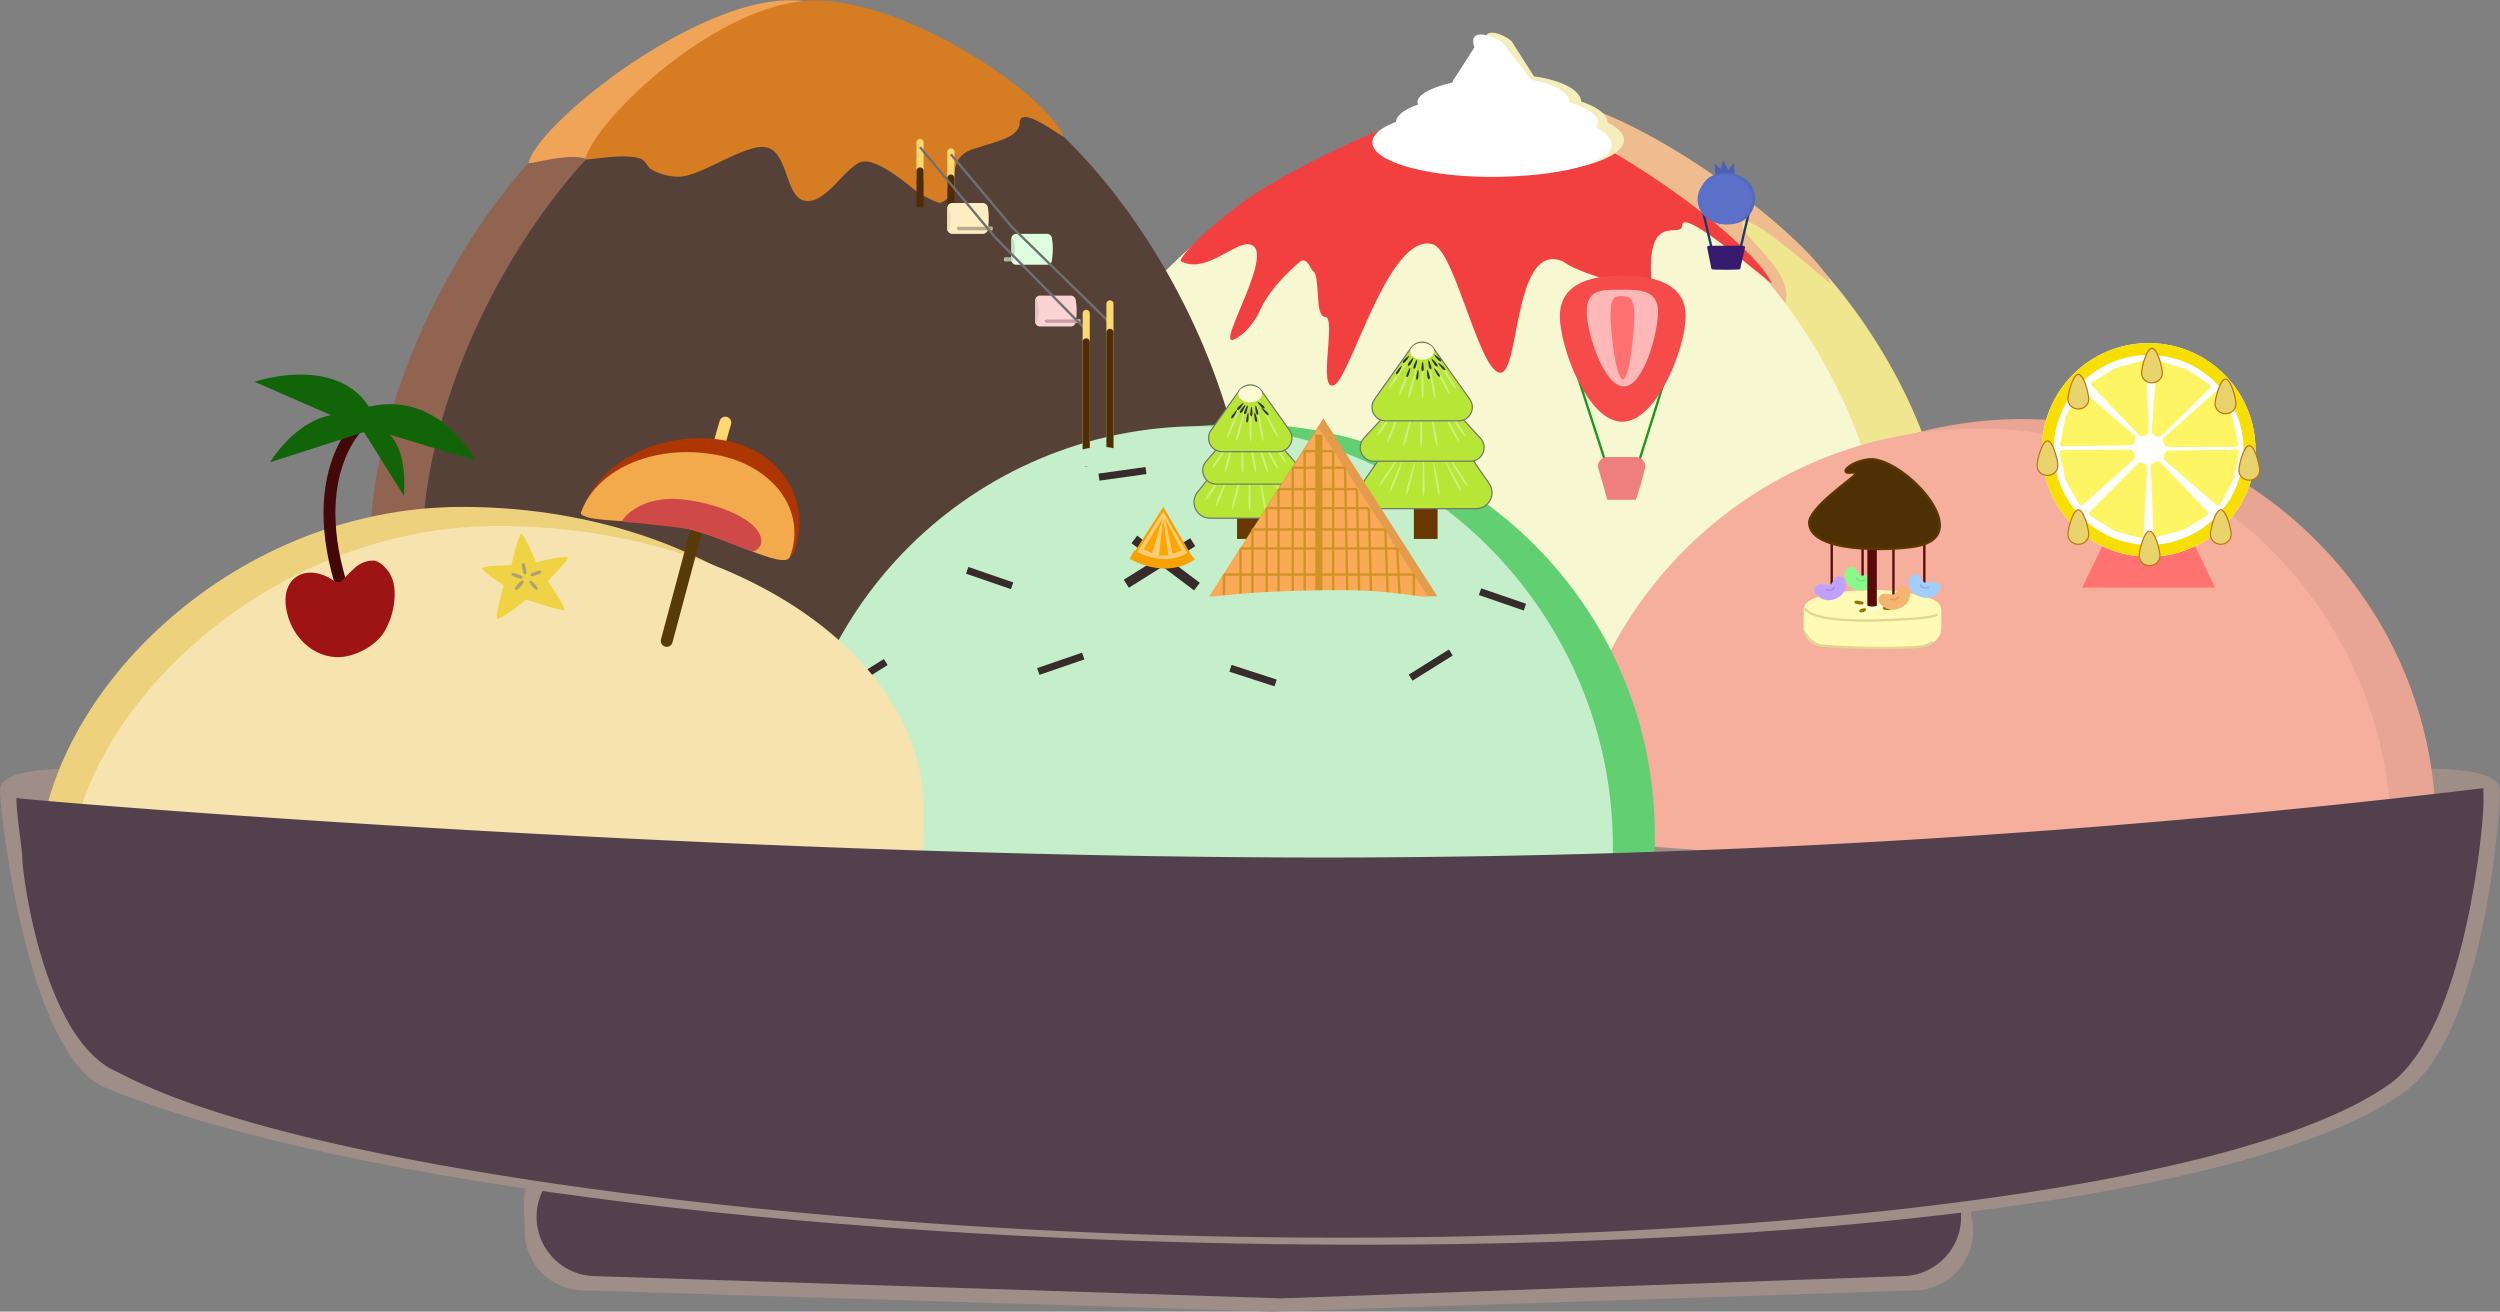 <svg xmlns="http://www.w3.org/2000/svg" width="1052.972" height="552.434" viewBox="0 0 1052.972 552.434">
  <rect x="0" y="0" width="1052.972" height="552.434" fill="#808080" stroke="none"/>
  <defs>
    <style>
      .cls-1 {
        fill: #9f8e87;
      }

      .cls-2 {
        fill: #52414c;
      }

      .cls-3 {
        fill: #916451;
      }

      .cls-4 {
        fill: #efa458;
      }

      .cls-5 {
        fill: #efe68f;
      }

      .cls-6 {
        fill: #efbc8f;
      }

      .cls-7 {
        fill: #f7f8d2;
      }

      .cls-8 {
        fill: #564138;
      }

      .cls-9 {
        fill: #e8a594;
      }

      .cls-10 {
        fill: #f7af9d;
      }

      .cls-11 {
        fill: #63cf73;
      }

      .cls-12, .cls-18, .cls-23, .cls-25, .cls-31, .cls-40, .cls-41, .cls-43, .cls-44, .cls-46, .cls-47, .cls-52, .cls-59, .cls-65, .cls-66, .cls-68, .cls-69, .cls-72, .cls-74, .cls-76, .cls-78, .cls-80, .cls-89 {
        fill: none;
      }

      .cls-12, .cls-52 {
        stroke: #707070;
      }

      .cls-13 {
        fill: #c5efcb;
      }

      .cls-14 {
        fill: #372b2b;
      }

      .cls-15 {
        fill: #eed17c;
      }

      .cls-16 {
        fill: #f7e3af;
      }

      .cls-17 {
        fill: #583b08;
      }

      .cls-18, .cls-46 {
        stroke: #ffd771;
      }

      .cls-18, .cls-46, .cls-47, .cls-65, .cls-69 {
        stroke-linecap: round;
      }

      .cls-18, .cls-23, .cls-34 {
        stroke-width: 5px;
      }

      .cls-19 {
        fill: #ae3603;
      }

      .cls-20 {
        fill: #f2aa4d;
      }

      .cls-21 {
        fill: #cf4949;
      }

      .cls-22 {
        fill: #116508;
      }

      .cls-23 {
        stroke: #430808;
      }

      .cls-24 {
        fill: #9e1313;
      }

      .cls-25 {
        stroke: #683800;
        stroke-width: 10px;
      }

      .cls-26 {
        fill: #b7e636;
      }

      .cls-26, .cls-30, .cls-34, .cls-36, .cls-43, .cls-44, .cls-48, .cls-49, .cls-51, .cls-52, .cls-57, .cls-58, .cls-65, .cls-70, .cls-76 {
        stroke-linejoin: bevel;
      }

      .cls-27 {
        fill: #d1ef7f;
      }

      .cls-28 {
        fill: #fbfad3;
      }

      .cls-29 {
        fill: #343330;
      }

      .cls-30 {
        fill: #facc75;
      }

      .cls-31 {
        stroke: #f7a203;
      }

      .cls-31, .cls-69 {
        stroke-width: 4px;
      }

      .cls-32 {
        fill: #fea600;
      }

      .cls-33 {
        fill: #ff7272;
      }

      .cls-34, .cls-48, .cls-57, .cls-58, .cls-85 {
        fill: #fff;
      }

      .cls-34 {
        stroke: #f7df03;
      }

      .cls-35 {
        fill: #fdf564;
      }

      .cls-36 {
        fill: #e8d36c;
      }

      .cls-37 {
        fill: #f23f3f;
      }

      .cls-38 {
        fill: #e49b4c;
      }

      .cls-39 {
        fill: #faa957;
      }

      .cls-40, .cls-41 {
        stroke: #d19226;
      }

      .cls-41, .cls-46, .cls-47 {
        stroke-width: 3px;
      }

      .cls-42 {
        fill: #efd344;
      }

      .cls-43 {
        stroke: #aba179;
      }

      .cls-45 {
        fill: #d67d23;
      }

      .cls-47 {
        stroke: #4e2c05;
      }

      .cls-48 {
        stroke: #9dbb9e;
      }

      .cls-49, .cls-50, .cls-92 {
        fill: #deffdf;
      }

      .cls-51, .cls-93 {
        fill: #c6dcc6;
      }

      .cls-53 {
        fill: #fbd3d3;
      }

      .cls-54 {
        fill: #e5c2c2;
      }

      .cls-55 {
        fill: #ffedc2;
      }

      .cls-56 {
        fill: #efdeb6;
      }

      .cls-57 {
        stroke: #c59f9f;
      }

      .cls-58 {
        stroke: #b8ab8c;
      }

      .cls-59 {
        stroke: #1b9720;
      }

      .cls-60 {
        fill: #ef7e7e;
      }

      .cls-61 {
        fill: #f54b4b;
      }

      .cls-62 {
        fill: #ffb8b8;
      }

      .cls-63 {
        fill: #ff7070;
      }

      .cls-64 {
        fill: #fffab5;
      }

      .cls-65 {
        stroke: #dfd792;
      }

      .cls-66 {
        stroke: #5b0c0c;
      }

      .cls-67 {
        fill: #89f889;
      }

      .cls-68 {
        stroke: #79d979;
      }

      .cls-68, .cls-72, .cls-74, .cls-78 {
        stroke-width: 0.5px;
      }

      .cls-69 {
        stroke: #580a0a;
      }

      .cls-70 {
        fill: #4e3004;
      }

      .cls-71 {
        fill: #a1cdff;
      }

      .cls-72 {
        stroke: #84acd9;
      }

      .cls-73 {
        fill: #c0a1ff;
      }

      .cls-74 {
        stroke: #9e83d4;
      }

      .cls-75 {
        fill: #fffcd1;
      }

      .cls-76 {
        stroke: #927502;
      }

      .cls-77 {
        fill: #f6b471;
      }

      .cls-78 {
        stroke: #d29c64;
      }

      .cls-79 {
        fill: #4d60b5;
      }

      .cls-80 {
        stroke: #1b3b6f;
      }

      .cls-81 {
        fill: #5769bc;
      }

      .cls-82 {
        fill: #371b6f;
      }

      .cls-83 {
        fill: #5c70c9;
      }

      .cls-84 {
        fill: #f3eebb;
      }

      .cls-86, .cls-87, .cls-88, .cls-90, .cls-91, .cls-92, .cls-93, .cls-94 {
        stroke: none;
      }

      .cls-87 {
        fill: #707070;
      }

      .cls-88 {
        fill: #f7a203;
      }

      .cls-90 {
        fill: #be720e;
      }

      .cls-91 {
        fill: #aba179;
      }

      .cls-94 {
        fill: #5b3701;
      }
    </style>
  </defs>
  <g id="Group_142" data-name="Group 142" transform="translate(-499 143.5)">
    <g id="Group_141" data-name="Group 141" transform="translate(5)">
      <path id="Path_268" data-name="Path 268" class="cls-1" d="M10.49,2.537,610,11.1c-10.811-14.517,0,.094,0,13.9a25,25,0,0,1-25,25L315.255,58.934,25,50a25.113,25.113,0,0,1-14.51-4.639A24.835,24.835,0,0,1,0,25C0,11.193-3.317,2.537,10.49,2.537Z" transform="translate(715 350)"/>
      <path id="Path_269" data-name="Path 269" class="cls-2" d="M25,0H575a25,25,0,0,1,0,50L313.442,59.358,25,50A25,25,0,0,1,25,0Z" transform="translate(720 344)"/>
      <g id="Group_140" data-name="Group 140">
        <g id="Group_139" data-name="Group 139" transform="translate(57 -225)">
          <g id="Group_137" data-name="Group 137" transform="translate(277 -182)">
            <g id="Group_108" data-name="Group 108" transform="translate(24 -231)">
              <path id="Path_259" data-name="Path 259" class="cls-1" d="M526.486,76.669c290.77,0,526.486-54.651,526.486-24.118,0,9.251-6.539,103.681-40.7,127.2C885.848,268.94,252.14,261.8,44.711,177.787,11.3,164.121,0,61.161,0,52.551,0,22.018,235.716,76.669,526.486,76.669Z" transform="translate(136 775)"/>
              <path id="Path_73" data-name="Path 73" class="cls-3" d="M174-68.445c96.1,0,174,131.194,174,217.109s-77.9,92.479-174,92.479S0,234.579,0,148.664,77.9-68.445,174-68.445Z" transform="translate(292 574.702)"/>
              <path id="Path_77" data-name="Path 77" class="cls-4" d="M88.5-23.369c38.236,0,84.544,38.828,92.4,57.169.708,1.651-12.574-2.227-12.677-1.561-.817,5.581-14.26,3.521-25.322,7.052-13.515,4.314-3.477,18.436-13.538,22.531-.954.392-3.518-.921-6.347-2.368a11.975,11.975,0,0,1-1.8-.947c-.3-.215-.609-.663-1.232-.663-2.963-2.2-18.347-16-24.921-12.892-7.038,3.331-14.024,16.889-22.511,16.18-8.929-.746-7.221-20.149-16.531-22.511-4-1.016-10.351,1.616-17.162,4.819-7.34,3.452-15.218,7.627-20.121,7.491A23.3,23.3,0,0,1,7.066,47.671C5.9,46.977,4.73,44.09,3.019,43.439-4.506,40.57-21.719,46.2-21.4,45.054a20.951,20.951,0,0,1,2.92-5.783C-5,18.922,51.938-23.369,88.5-23.369Z" transform="translate(380 518)"/>
              <path id="Path_62" data-name="Path 62" class="cls-5" d="M171.147-52.785c96.1,0,176.853,108.1,176.853,187.407s-72.562,82.342-168.66,82.342S0,213.927,0,134.622C0,65.351,57.261-25.892,136.124-47.957c.968-.271,2.01-.549,3.056-.816A130.593,130.593,0,0,1,166.349-52.7C167.75-52.751,169.445-52.785,171.147-52.785Z" transform="translate(609 598.24)"/>
              <path id="Path_212" data-name="Path 212" class="cls-6" d="M123.732,153.368C85.5,153.368,7.861,95.672.01,77.331-.7,75.68,38.372,110.625,37.733,101.368c.817-5.581-27.911-22.426-16.126-37.2,14.113,23.5,59.257,16.846,64.778,14.233C93.424,75.075,106.885-.7,115.372,0c8.929.746,18.138,91.34,27.448,93.7,18.456,5.206,34.548-56.081,41.36-59.285,7.34-3.452-1.029,28.535,3.874,28.671,4.695.13,1.89,17.378,5.112,19.307,1.161.694,2.335,3.581,4.046,4.232,5.17,1.971,8.879,7.221,23.693,7.075,6.291-.064,18.2-12.622,28.108-7.075-1.052,4.693-20.519,21.526-32.985,29.348C188.446,133.289,142.259,153.368,123.732,153.368Z" transform="translate(905.874 691.232) rotate(-179)"/>
              <path id="Path_63" data-name="Path 63" class="cls-7" d="M171.827-52.785c94.7,0,174.288,108.1,174.288,187.407s-71.51,82.342-166.214,82.342-199.962-3.037-199.962-82.342c0-69.271,79.652-160.514,157.372-182.579.954-.271,1.981-.549,3.012-.816A126.96,126.96,0,0,1,167.1-52.7C168.479-52.751,170.149-52.785,171.827-52.785Z" transform="translate(583.157 598.24)"/>
              <path id="Path_30" data-name="Path 30" class="cls-8" d="M174-68.445c96.1,0,174,131.194,174,217.109s-77.9,92.479-174,92.479S0,234.579,0,148.664,77.9-68.445,174-68.445Z" transform="translate(314 575.702)"/>
              <path id="Path_72" data-name="Path 72" class="cls-9" d="M174,0c96.1,0,174,77.455,174,173,0,10.713-108.463,3.894-179.959,3.894-44.828,0-133.575.125-168.041-3.894-12.967-1.511,0,9.41,0,0C0,77.455,77.9,0,174,0Z" transform="translate(814 671)"/>
              <path id="Path_28" data-name="Path 28" class="cls-10" d="M174,0c96.1,0,174.163,77.455,174.163,173,0,4.647-116.25,11.153-174.163,11.153C128.24,184.153,0,173,0,173H0C0,77.455,77.9,0,174,0Z" transform="translate(795 675)"/>
              <g id="Group_47" data-name="Group 47" transform="translate(21 51)">
                <path id="Path_29" data-name="Path 29" class="cls-11" d="M174,0c95.712,0,173.375,76.835,174,172.142,0,.092,0,6.576,0,6.959,0,3.637-9.331,3.953-15.134,5.337-29.326,7-92.941-5.337-158.864-5.337-62.751,0-136.658,2.793-167.508,0C-9.533,177.651,0,206.155,0,173,0,77.455,77.9,0,174,0Z" transform="translate(464 622)"/>
              </g>
              <path id="Path_37" data-name="Path 37" class="cls-12" d="M26,0" transform="translate(413.5 494.5)"/>
              <g id="Group_34" data-name="Group 34" transform="translate(4 52)">
                <path id="Path_29-2" data-name="Path 29" class="cls-13" d="M174,0c96.1,0,173.309,81.23,173.309,176.776,0,.626,0,5.584,0,7.523-12.717,6.52-111.868,7.3-173.309,7.3C111.249,191.6,0,206.155,0,173,0,77.455,77.9,0,174,0Z" transform="translate(464 622)"/>
              </g>
              <rect id="Rectangle_82" data-name="Rectangle 82" class="cls-14" width="20" height="3" transform="matrix(0.848, -0.53, 0.53, 0.848, 491.328, 782.655)"/>
              <path id="Path_75" data-name="Path 75" class="cls-15" d="M179.3,0c99.024,0,179.3,57.314,179.3,128.014,0,25.735,2.719,25.6-15.805,26.222-31.764,1.072-100.514,2.316-163.494,2.316-39.51,0-178.527,12.9-178.527-3.712C.772,82.14,80.275,0,179.3,0Z" transform="translate(151.402 708)"/>
              <path id="Path_256" data-name="Path 256" class="cls-16" d="M179.3,0c99.024,0,179.3,53.662,179.3,119.858,0,24.1-.047,31.062-18.571,31.647-31.764,1-97.748,0-160.728,0-39.51,0-180.482,12-180.482-3.558C-1.183,81.751,80.275,0,179.3,0Z" transform="translate(166.402 716.051)"/>
              <path id="Path_257" data-name="Path 257" class="cls-17" d="M2.5,0A2.5,2.5,0,0,1,5,2.5v95a2.5,2.5,0,0,1-5,0V2.5A2.5,2.5,0,0,1,2.5,0Z" transform="matrix(0.966, 0.259, -0.259, 0.966, 439.657, 669.613)"/>
              <line id="Line_119" data-name="Line 119" class="cls-18" x1="4" y2="14" transform="translate(437.5 672.5)"/>
              <g id="Group_48" data-name="Group 48" transform="translate(-44.792 31.47) rotate(-4)">
                <path id="Path_61" data-name="Path 61" class="cls-19" d="M51.257,2.111C75.808-.059,94.1,17.041,92.1,40.306c-.62,7.235-29.644-1.782-46.56-.286C27.965,41.574,10.464,49.331,3.2,48.166c-1.977-.312-1.993-.529-1.859-2.1C3.329,22.8,26.706,4.281,51.257,2.111Z" transform="matrix(0.946, 0.326, -0.326, 0.946, 391.335, 662.034)"/>
                <path id="Path_59" data-name="Path 59" class="cls-20" d="M51.39,2.1C76.1.133,94.58,15.086,92.669,35.5c-.594,6.349-29.852-1.485-46.876-.128-17.691,1.41-30.856,5.879-39.3,6.155-1.992-.269-3.769,0-3.64-1.382C4.765,19.731,26.682,4.07,51.39,2.1Z" transform="matrix(0.946, 0.326, -0.326, 0.946, 387.538, 667.876)"/>
                <path id="Path_60" data-name="Path 60" class="cls-21" d="M25.909-.572c17.247,0,34.3,5.822,34.3,14.08a4.4,4.4,0,0,1-3.164,4.073c-2.819-.431-7.652-1.774-13.931-3.342-5.125-1.28-11.493-2.82-17.938-2.82-5.965,0-11.1.107-15.442.128-4.051.02-6.941.512-8.684.016C.553,11.44,6.776-.572,25.909-.572Z" transform="translate(395.4 700.172) rotate(11)"/>
              </g>
              <g id="Group_50" data-name="Group 50" transform="translate(50 1)">
                <path id="Path_67" data-name="Path 67" class="cls-22" d="M63.257,3670.317c19.305-11.109,28.389,19.777,28.389,19.777Z" transform="translate(1613.544 -2730.351) rotate(23)"/>
                <path id="Path_64" data-name="Path 64" class="cls-23" d="M8.929,3673.523c-51.724-14.5-55.01-46.511-55.01-46.511" transform="matrix(0.559, 0.829, -0.829, 0.559, 3271.029, -1318.082)"/>
                <path id="Path_68" data-name="Path 68" class="cls-22" d="M63.257,3670.233c43.234-9.3,51.046,32.865,51.046,32.865Z" transform="matrix(0.961, -0.276, 0.276, 0.961, -845.76, -2839.708)"/>
                <path id="Path_57" data-name="Path 57" class="cls-24" d="M21.2,10.3c1.285,1.17.925.806,2.812,1.389,1.62-.744,5.032-3.709,8.209-5.557a11.618,11.618,0,0,1,7.335-1.191c2.3.506,6.811,5.026,6.811,11.71,0,6.121-2.66,13.091-6.811,18.26C35.5,39.984,27.525,42.961,21.2,42.961,9.492,42.961,0,32.173,0,18.866S11.613,1.569,21.2,10.3Z" transform="translate(203.552 730.921) rotate(-9)"/>
                <path id="Path_69" data-name="Path 69" class="cls-22" d="M119.285,3661.393c-32.826-5.169-37.6,32.452-37.6,32.452Z" transform="translate(1567.882 -2743.934) rotate(23)"/>
                <path id="Path_70" data-name="Path 70" class="cls-22" d="M108.025,3670.395c-37.917-10.426-44.769,36.833-44.769,36.833Z" transform="matrix(0.454, 0.891, -0.891, 0.454, 3467.577, -1085.151)"/>
              </g>
              <rect id="Rectangle_80" data-name="Rectangle 80" class="cls-14" width="33" height="4" transform="matrix(0.848, -0.53, 0.53, 0.848, 609.328, 738.655)"/>
              <rect id="Rectangle_81" data-name="Rectangle 81" class="cls-14" width="33" height="4" transform="matrix(0.799, 0.602, -0.602, 0.799, 614.972, 720.105)"/>
              <rect id="Rectangle_83" data-name="Rectangle 83" class="cls-14" width="20" height="3" transform="translate(543.858 733.296) rotate(19)"/>
              <rect id="Rectangle_87" data-name="Rectangle 87" class="cls-14" width="20" height="3" transform="matrix(0.946, -0.326, 0.326, 0.946, 572.829, 775.909)"/>
              <g id="Group_64" data-name="Group 64" transform="translate(-72.819 14)">
                <g id="Group_53" data-name="Group 53" transform="translate(703 653)">
                  <path id="Path_125" data-name="Path 125" class="cls-25" d="M0,0V23" transform="translate(31.858 31.5)"/>
                  <g id="Group_52" data-name="Group 52" transform="translate(1 7)">
                    <g id="Polygon_14" data-name="Polygon 14" class="cls-26">
                      <path class="cls-86" d="M 47.339 38.75 L 14.48 38.75 C 13.14 38.75 11.86 38.374 10.779 37.663 C 9.764 36.996 8.942 36.053 8.403 34.938 C 7.863 33.822 7.635 32.593 7.743 31.383 C 7.857 30.094 8.357 28.858 9.19 27.807 L 25.619 7.077 C 26.908 5.452 28.836 4.52 30.909 4.52 C 32.983 4.52 34.911 5.452 36.199 7.077 L 52.629 27.807 C 53.462 28.858 53.962 30.094 54.076 31.383 C 54.184 32.593 53.956 33.822 53.416 34.938 C 52.877 36.053 52.055 36.996 51.04 37.663 C 49.959 38.374 48.679 38.75 47.339 38.75 Z"/>
                      <path class="cls-87" d="M 30.909 4.77 C 28.912 4.77 27.056 5.667 25.815 7.232 L 9.386 27.963 C 8.584 28.974 8.102 30.165 7.992 31.405 C 7.888 32.57 8.108 33.754 8.628 34.829 C 9.147 35.904 9.939 36.812 10.916 37.454 C 11.956 38.138 13.189 38.5 14.48 38.5 L 47.339 38.5 C 48.63 38.5 49.863 38.138 50.903 37.454 C 51.88 36.812 52.672 35.904 53.191 34.829 C 53.711 33.754 53.931 32.57 53.827 31.405 C 53.717 30.165 53.235 28.974 52.433 27.963 L 36.004 7.232 C 34.763 5.667 32.906 4.77 30.909 4.77 M 30.909 4.27 C 32.952 4.27 34.994 5.154 36.395 6.922 L 52.825 27.652 C 56.462 32.24 53.194 39 47.339 39 L 14.48 39 C 8.625 39 5.357 32.24 8.994 27.652 L 25.423 6.922 C 26.825 5.154 28.867 4.27 30.909 4.27 Z"/>
                    </g>
                  </g>
                  <g id="Group_59" data-name="Group 59" transform="translate(13.107 25.369)">
                    <path id="Path_117" data-name="Path 117" class="cls-27" d="M.454,0C.706,0,.909,8.275.909,10.668S.706,15,.454,15,0,13.06,0,10.668.2,0,.454,0Z" transform="matrix(0.883, -0.469, 0.469, 0.883, 27.472, 2.129)"/>
                    <path id="Path_119" data-name="Path 119" class="cls-27" d="M.454,0C.706,0,.909,8.275.909,10.668S.706,15,.454,15,0,13.06,0,10.668.2,0,.454,0Z" transform="translate(18.545 2.037)"/>
                    <path id="Path_122" data-name="Path 122" class="cls-27" d="M.454,0C.706,0,.909,8.275.909,10.668S.706,15,.454,15,0,13.06,0,10.668.2,0,.454,0Z" transform="translate(8.388 0.065) rotate(34)"/>
                    <path id="Path_118" data-name="Path 118" class="cls-27" d="M.454,0C.706,0,.909,8.275.909,10.668S.706,15,.454,15,0,13.06,0,10.668.2,0,.454,0Z" transform="translate(22.633 2.23) rotate(-10)"/>
                    <path id="Path_120" data-name="Path 120" class="cls-27" d="M.454,0C.706,0,.909,8.275.909,10.668S.706,15,.454,15,0,13.06,0,10.668.2,0,.454,0Z" transform="translate(15.05 2.175) rotate(15)"/>
                    <path id="Path_121" data-name="Path 121" class="cls-27" d="M.454,0C.706,0,.909,8.275.909,10.668S.706,15,.454,15,0,13.06,0,10.668.2,0,.454,0Z" transform="matrix(0.927, 0.375, -0.375, 0.927, 9.959, 1.413)"/>
                    <path id="Path_123" data-name="Path 123" class="cls-27" d="M.454,0C.706,0,.909,8.275.909,10.668S.706,15,.454,15,0,13.06,0,10.668.2,0,.454,0Z" transform="matrix(0.839, -0.545, 0.545, 0.839, 28.929, 0.495)"/>
                  </g>
                  <g id="Group_60" data-name="Group 60" transform="translate(0)">
                    <g id="Polygon_13" data-name="Polygon 13" class="cls-26" transform="translate(5)">
                      <path class="cls-86" d="M 41.684 31.396 L 13.134 31.396 C 10.855 31.396 8.851 30.108 7.904 28.035 C 6.957 25.962 7.296 23.604 8.788 21.881 L 23.063 5.4 C 24.156 4.138 25.74 3.415 27.409 3.415 C 29.079 3.415 30.663 4.138 31.756 5.4 L 46.031 21.881 C 47.523 23.604 47.862 25.962 46.915 28.035 C 45.968 30.108 43.964 31.396 41.684 31.396 Z"/>
                      <path class="cls-87" d="M 27.409 3.665 C 25.813 3.665 24.297 4.357 23.252 5.564 L 8.977 22.045 C 7.55 23.693 7.226 25.948 8.132 27.931 C 9.038 29.914 10.954 31.146 13.134 31.146 L 41.684 31.146 C 43.864 31.146 45.781 29.914 46.687 27.931 C 47.593 25.948 47.269 23.693 45.842 22.045 L 31.567 5.564 C 30.521 4.357 29.006 3.665 27.409 3.665 M 27.409 3.165 C 29.079 3.165 30.748 3.855 31.945 5.236 L 46.22 21.718 C 49.585 25.604 46.825 31.646 41.684 31.646 L 13.134 31.646 C 7.994 31.646 5.233 25.604 8.599 21.718 L 22.874 5.236 C 24.07 3.855 25.74 3.165 27.409 3.165 Z"/>
                    </g>
                    <g id="Group_57" data-name="Group 57" transform="translate(11.114 9.783)">
                      <path id="Path_117-2" data-name="Path 117" class="cls-27" d="M.454,0C.706,0,.909,8.275.909,10.668S.706,15,.454,15,0,13.06,0,10.668.2,0,.454,0Z" transform="matrix(0.883, -0.469, 0.469, 0.883, 25.472, 2.129)"/>
                      <path id="Path_119-2" data-name="Path 119" class="cls-27" d="M.454,0C.706,0,.909,8.275.909,10.668S.706,15,.454,15,0,13.06,0,10.668.2,0,.454,0Z" transform="translate(17.545 2.037)"/>
                      <path id="Path_118-2" data-name="Path 118" class="cls-27" d="M.454,0C.706,0,.909,8.275.909,10.668S.706,15,.454,15,0,13.06,0,10.668.2,0,.454,0Z" transform="translate(20.633 2.23) rotate(-10)"/>
                      <path id="Path_120-2" data-name="Path 120" class="cls-27" d="M.454,0C.706,0,.909,8.275.909,10.668S.706,15,.454,15,0,13.06,0,10.668.2,0,.454,0Z" transform="translate(14.05 2.175) rotate(15)"/>
                      <path id="Path_121-2" data-name="Path 121" class="cls-27" d="M.454,0C.706,0,.909,8.275.909,10.668S.706,15,.454,15,0,13.06,0,10.668.2,0,.454,0Z" transform="translate(13.388 2.065) rotate(34)"/>
                      <path id="Path_123-2" data-name="Path 123" class="cls-27" d="M.454,0C.706,0,.909,8.275.909,10.668S.706,15,.454,15,0,13.06,0,10.668.2,0,.454,0Z" transform="matrix(0.839, -0.545, 0.545, 0.839, 27.929, 0.495)"/>
                      <path id="Path_124" data-name="Path 124" class="cls-27" d="M.454,0C.706,0,.909,8.275.909,10.668S.706,15,.454,15,0,13.06,0,10.668.2,0,.454,0Z" transform="translate(23.633 2.545) rotate(-18)"/>
                    </g>
                  </g>
                </g>
                <g id="Group_58" data-name="Group 58" transform="translate(712 638)">
                  <g id="Polygon_15" data-name="Polygon 15" class="cls-26">
                    <path class="cls-86" d="M 35.206 32.75 L 11.613 32.75 C 9.42 32.75 7.511 31.587 6.504 29.639 C 5.498 27.692 5.654 25.461 6.923 23.673 L 18.72 7.043 C 19.812 5.503 21.521 4.62 23.409 4.62 C 25.298 4.62 27.007 5.503 28.099 7.043 L 39.896 23.673 C 41.165 25.461 41.321 27.692 40.315 29.639 C 39.308 31.587 37.399 32.75 35.206 32.75 Z"/>
                    <path class="cls-87" d="M 23.409 4.87 C 21.603 4.87 19.968 5.715 18.924 7.188 L 7.127 23.818 C 5.913 25.528 5.764 27.662 6.726 29.525 C 7.689 31.388 9.516 32.5 11.613 32.5 L 35.206 32.5 C 37.303 32.5 39.13 31.388 40.093 29.525 C 41.055 27.662 40.906 25.528 39.692 23.818 L 27.895 7.188 C 26.85 5.715 25.215 4.87 23.409 4.87 M 23.409 4.37 C 25.258 4.37 27.107 5.213 28.303 6.899 L 40.1 23.528 C 42.918 27.502 40.078 33 35.206 33 L 11.613 33 C 6.741 33 3.9 27.502 6.719 23.528 L 18.516 6.899 C 19.711 5.213 21.56 4.37 23.409 4.37 Z"/>
                  </g>
                  <ellipse id="Ellipse_141" data-name="Ellipse 141" class="cls-28" cx="5" cy="3.5" rx="5" ry="3.5" transform="translate(18.409 5)"/>
                  <g id="Group_54" data-name="Group 54" transform="translate(8.968 11.369)">
                    <path id="Path_119-3" data-name="Path 119" class="cls-27" d="M.454,0C.706,0,.909,8.275.909,10.668S.706,15,.454,15,0,13.06,0,10.668.2,0,.454,0Z" transform="translate(14.116 2.037)"/>
                    <path id="Path_118-3" data-name="Path 118" class="cls-27" d="M.454,0C.706,0,.909,8.275.909,10.668S.706,15,.454,15,0,13.06,0,10.668.2,0,.454,0Z" transform="translate(16.821 2.23) rotate(-10)"/>
                    <path id="Path_117-3" data-name="Path 117" class="cls-27" d="M.454,0C.706,0,.909,8.275.909,10.668S.706,15,.454,15,0,13.06,0,10.668.2,0,.454,0Z" transform="matrix(0.883, -0.469, 0.469, 0.883, 18.648, 2.129)"/>
                    <path id="Path_120-3" data-name="Path 120" class="cls-27" d="M.454,0C.706,0,.909,8.275.909,10.668S.706,15,.454,15,0,13.06,0,10.668.2,0,.454,0Z" transform="translate(12.073 2.175) rotate(15)"/>
                    <path id="Path_121-3" data-name="Path 121" class="cls-27" d="M.454,0C.706,0,.909,8.275.909,10.668S.706,15,.454,15,0,13.06,0,10.668.2,0,.454,0Z" transform="matrix(0.927, 0.375, -0.375, 0.927, 9.959, 1.413)"/>
                  </g>
                  <g id="Group_56" data-name="Group 56" transform="translate(15.097 11.369)">
                    <path id="Path_105" data-name="Path 105" class="cls-29" d="M.5,0C.776,0,1,2.207,1,2.845S.776,4,.5,4,0,3.483,0,2.845.224,0,.5,0Z" transform="matrix(0.743, 0.669, -0.669, 0.743, 5.094, 0.498)"/>
                    <path id="Path_106" data-name="Path 106" class="cls-29" d="M.5,0C.776,0,1,2.207,1,2.845S.776,4,.5,4,0,3.483,0,2.845.224,0,.5,0Z" transform="translate(8.323 2.471) rotate(1)"/>
                    <path id="Path_107" data-name="Path 107" class="cls-29" d="M.5,0C.776,0,1,2.207,1,2.845S.776,4,.5,4,0,3.483,0,2.845.224,0,.5,0Z" transform="translate(10.047 2.076) rotate(-13)"/>
                    <path id="Path_108" data-name="Path 108" class="cls-29" d="M.5,0C.776,0,1,2.207,1,2.845S.776,4,.5,4,0,3.483,0,2.845.224,0,.5,0Z" transform="translate(6.744 1.694) rotate(19)"/>
                    <path id="Path_109" data-name="Path 109" class="cls-29" d="M.5,0C.776,0,1,2.207,1,2.845S.776,4,.5,4,0,3.483,0,2.845.224,0,.5,0Z" transform="matrix(0.839, 0.545, -0.545, 0.839, 5.808, 1.417)"/>
                    <path id="Path_110" data-name="Path 110" class="cls-29" d="M.5,0C.776,0,1,2.207,1,2.845S.776,4,.5,4,0,3.483,0,2.845.224,0,.5,0Z" transform="translate(11.052 0.719) rotate(-46)"/>
                    <path id="Path_111" data-name="Path 111" class="cls-29" d="M.454,0C.706,0,.909,2.325.909,3S.706,4.215.454,4.215,0,3.67,0,3,.2,0,.454,0Z" transform="translate(6.999 4.868) rotate(7)"/>
                    <path id="Path_112" data-name="Path 112" class="cls-29" d="M.5,0C.776,0,1,2.207,1,2.845S.776,4,.5,4,0,3.483,0,2.845.224,0,.5,0Z" transform="translate(9.661 5.034) rotate(-11)"/>
                    <path id="Path_114" data-name="Path 114" class="cls-29" d="M.454,0C.706,0,.909,2.325.909,3S.706,4.215.454,4.215,0,3.67,0,3,.2,0,.454,0Z" transform="matrix(0.719, -0.695, 0.695, 0.719, 12.735, 3.235)"/>
                    <path id="Path_116" data-name="Path 116" class="cls-29" d="M.454,0C.706,0,.909,2.325.909,3S.706,4.215.454,4.215,0,3.67,0,3,.2,0,.454,0Z" transform="matrix(0.829, 0.559, -0.559, 0.829, 2.357, 3.579)"/>
                  </g>
                </g>
              </g>
              <g id="Group_63" data-name="Group 63" transform="translate(0 1)">
                <g id="Path_76" data-name="Path 76" class="cls-30" transform="translate(614 707)">
                  <path class="cls-86" d="M 11.971 25.469 L -0.899 21.054 L 11.958 0.961 L 23.609 21.062 L 11.971 25.469 Z"/>
                  <path class="cls-88" d="M 11.937 1.921 L -0.134 20.788 L 11.963 24.937 L 22.881 20.803 L 11.937 1.921 M 11.98 -1.9073486328125e-06 L 24.337 21.321 L 11.98 26 L -1.663 21.321 L 11.98 -1.9073486328125e-06 Z"/>
                </g>
                <path id="Path_78" data-name="Path 78" class="cls-31" d="M473.451,3775.953c17.753.677,22.815-10.7,22.815-10.7" transform="translate(1842.482 -2874.223) rotate(26)"/>
                <path id="Polygon_10" data-name="Polygon 10" class="cls-32" d="M2,0,4,15H0Z" transform="translate(624.811 712.669) rotate(-20)"/>
                <path id="Polygon_11" data-name="Polygon 11" class="cls-32" d="M2,0,4,15.5H0Z" transform="translate(623.887 712.018) rotate(-1)"/>
                <path id="Polygon_12" data-name="Polygon 12" class="cls-32" d="M2,0,4,15H0Z" transform="translate(623.73 711.155) rotate(24)"/>
              </g>
              <g id="Group_51" data-name="Group 51" transform="translate(19 33)">
                <path id="Path_95" data-name="Path 95" class="cls-33" d="M28,0,56,58H0Z" transform="translate(994 651)"/>
                <g id="Group_49" data-name="Group 49" transform="translate(0 9)">
                  <g id="Ellipse_139" data-name="Ellipse 139" class="cls-34" transform="translate(977 597)">
                    <circle class="cls-86" cx="45" cy="45" r="45"/>
                    <circle class="cls-89" cx="45" cy="45" r="42.5"/>
                  </g>
                  <path id="Path_80" data-name="Path 80" class="cls-35" d="M10.592,5.155c.451-1.189,3.789-1.189,4.24,0L25.172,32.4c.258.68-.763,1.311-2.12,1.311L12.943,35.263,2.372,33.708c-1.357,0-2.378-.631-2.12-1.311Z" transform="translate(1009.954 638.59) rotate(24)"/>
                  <path id="Path_83" data-name="Path 83" class="cls-35" d="M10.592,5.155c.451-1.189,3.789-1.189,4.24,0L25.172,32.4c.258.68-.763,1.311-2.12,1.311L12.943,35.263,2.372,33.708c-1.357,0-2.378-.631-2.12-1.311Z" transform="translate(1011.155 648.225) rotate(-23)"/>
                  <path id="Path_84" data-name="Path 84" class="cls-35" d="M10.592,5.155c.451-1.189,3.789-1.189,4.24,0L25.172,32.4c.258.68-.763,1.311-2.12,1.311L12.943,35.263,2.372,33.708c-1.357,0-2.378-.631-2.12-1.311Z" transform="matrix(0.358, 0.934, -0.934, 0.358, 1015.349, 630.186)"/>
                  <path id="Path_85" data-name="Path 85" class="cls-35" d="M10.592,5.155c.451-1.189,3.789-1.189,4.24,0L25.172,32.4c.258.68-.763,1.311-2.12,1.311L12.943,35.263,2.372,33.708c-1.357,0-2.378-.631-2.12-1.311Z" transform="matrix(0.342, -0.94, 0.94, 0.342, 1020.161, 654.49)"/>
                  <path id="Path_88" data-name="Path 88" class="cls-35" d="M10.592,5.155c.451-1.189,3.789-1.189,4.24,0L25.172,32.4c.258.68-.763,1.311-2.12,1.311L12.943,35.263,2.372,33.708c-1.357,0-2.378-.631-2.12-1.311Z" transform="matrix(-0.921, 0.391, -0.391, -0.921, 1033.795, 634.857)"/>
                  <path id="Path_91" data-name="Path 91" class="cls-35" d="M10.592,5.155c.451-1.189,3.789-1.189,4.24,0L25.172,32.4c.258.68-.763,1.311-2.12,1.311L12.943,35.263,2.372,33.708c-1.357,0-2.378-.631-2.12-1.311Z" transform="matrix(-0.358, -0.934, 0.934, -0.358, 1028.864, 652.537)"/>
                  <path id="Path_92" data-name="Path 92" class="cls-35" d="M10.592,5.155c.451-1.189,3.789-1.189,4.24,0L25.172,32.4c.258.68-.763,1.311-2.12,1.311L12.943,35.263,2.372,33.708c-1.357,0-2.378-.631-2.12-1.311Z" transform="matrix(-0.342, 0.94, -0.94, -0.342, 1024.61, 627.866)"/>
                  <path id="Path_93" data-name="Path 93" class="cls-35" d="M10.592,5.155c.451-1.189,3.789-1.189,4.24,0L25.172,32.4c.258.68-.763,1.311-2.12,1.311L12.943,35.263,2.372,33.708c-1.357,0-2.378-.631-2.12-1.311Z" transform="translate(1034.537 645.327) rotate(-155)"/>
                </g>
                <g id="Path_128" data-name="Path 128" class="cls-36" transform="translate(1059.748 671.599)">
                  <path class="cls-86" d="M 4.626 -7.849 C 2.213 -7.849 0.25 -9.689 0.25 -11.95 C 0.25 -13.114 0.751 -15.742 1.591 -18.126 C 2.55 -20.851 3.656 -22.415 4.626 -22.415 C 5.595 -22.415 6.702 -20.851 7.661 -18.126 C 8.5 -15.742 9.002 -13.114 9.002 -11.95 C 9.002 -9.689 7.039 -7.849 4.626 -7.849 Z"/>
                  <path class="cls-90" d="M 4.626 -22.165 C 3.794 -22.165 2.721 -20.585 1.827 -18.043 C 1.007 -15.715 0.5 -13.068 0.5 -11.95 C 0.5 -9.827 2.351 -8.099 4.626 -8.099 C 6.901 -8.099 8.752 -9.827 8.752 -11.95 C 8.752 -13.068 8.245 -15.715 7.425 -18.043 C 6.53 -20.585 5.458 -22.165 4.626 -22.165 M 4.626 -22.665 C 7.181 -22.665 9.252 -14.354 9.252 -11.95 C 9.252 -9.547 7.181 -7.599 4.626 -7.599 C 2.071 -7.599 -4.76837158203125e-06 -9.547 -4.76837158203125e-06 -11.95 C -4.76837158203125e-06 -14.354 2.071 -22.665 4.626 -22.665 Z"/>
                </g>
                <g id="Path_129" data-name="Path 129" class="cls-36" transform="translate(1049.748 643.599)">
                  <path class="cls-86" d="M 4.626 -7.849 C 2.213 -7.849 0.25 -9.689 0.25 -11.95 C 0.25 -13.114 0.751 -15.742 1.591 -18.126 C 2.55 -20.851 3.656 -22.415 4.626 -22.415 C 5.595 -22.415 6.702 -20.851 7.661 -18.126 C 8.5 -15.742 9.002 -13.114 9.002 -11.95 C 9.002 -9.689 7.039 -7.849 4.626 -7.849 Z"/>
                  <path class="cls-90" d="M 4.626 -22.165 C 3.794 -22.165 2.721 -20.585 1.827 -18.043 C 1.007 -15.715 0.5 -13.068 0.5 -11.95 C 0.5 -9.827 2.351 -8.099 4.626 -8.099 C 6.901 -8.099 8.752 -9.827 8.752 -11.95 C 8.752 -13.068 8.245 -15.715 7.425 -18.043 C 6.53 -20.585 5.458 -22.165 4.626 -22.165 M 4.626 -22.665 C 7.181 -22.665 9.252 -14.354 9.252 -11.95 C 9.252 -9.547 7.181 -7.599 4.626 -7.599 C 2.071 -7.599 -4.76837158203125e-06 -9.547 -4.76837158203125e-06 -11.95 C -4.76837158203125e-06 -14.354 2.071 -22.665 4.626 -22.665 Z"/>
                </g>
                <g id="Path_130" data-name="Path 130" class="cls-36" transform="translate(1018.748 630.599)">
                  <path class="cls-86" d="M 4.626 -7.849 C 2.213 -7.849 0.25 -9.689 0.25 -11.95 C 0.25 -13.114 0.751 -15.742 1.591 -18.126 C 2.55 -20.851 3.656 -22.415 4.626 -22.415 C 5.595 -22.415 6.702 -20.851 7.661 -18.126 C 8.5 -15.742 9.002 -13.114 9.002 -11.95 C 9.002 -9.689 7.039 -7.849 4.626 -7.849 Z"/>
                  <path class="cls-90" d="M 4.626 -22.165 C 3.794 -22.165 2.721 -20.585 1.827 -18.043 C 1.007 -15.715 0.5 -13.068 0.5 -11.95 C 0.5 -9.827 2.351 -8.099 4.626 -8.099 C 6.901 -8.099 8.752 -9.827 8.752 -11.95 C 8.752 -13.068 8.245 -15.715 7.425 -18.043 C 6.53 -20.585 5.458 -22.165 4.626 -22.165 M 4.626 -22.665 C 7.181 -22.665 9.252 -14.354 9.252 -11.95 C 9.252 -9.547 7.181 -7.599 4.626 -7.599 C 2.071 -7.599 -4.76837158203125e-06 -9.547 -4.76837158203125e-06 -11.95 C -4.76837158203125e-06 -14.354 2.071 -22.665 4.626 -22.665 Z"/>
                </g>
                <g id="Path_131" data-name="Path 131" class="cls-36" transform="translate(987.748 641.599)">
                  <path class="cls-86" d="M 4.626 -7.849 C 2.213 -7.849 0.25 -9.689 0.25 -11.95 C 0.25 -13.114 0.751 -15.742 1.591 -18.126 C 2.55 -20.851 3.656 -22.415 4.626 -22.415 C 5.595 -22.415 6.702 -20.851 7.661 -18.126 C 8.5 -15.742 9.002 -13.114 9.002 -11.95 C 9.002 -9.689 7.039 -7.849 4.626 -7.849 Z"/>
                  <path class="cls-90" d="M 4.626 -22.165 C 3.794 -22.165 2.721 -20.585 1.827 -18.043 C 1.007 -15.715 0.5 -13.068 0.5 -11.95 C 0.5 -9.827 2.351 -8.099 4.626 -8.099 C 6.901 -8.099 8.752 -9.827 8.752 -11.95 C 8.752 -13.068 8.245 -15.715 7.425 -18.043 C 6.53 -20.585 5.458 -22.165 4.626 -22.165 M 4.626 -22.665 C 7.181 -22.665 9.252 -14.354 9.252 -11.95 C 9.252 -9.547 7.181 -7.599 4.626 -7.599 C 2.071 -7.599 -4.76837158203125e-06 -9.547 -4.76837158203125e-06 -11.95 C -4.76837158203125e-06 -14.354 2.071 -22.665 4.626 -22.665 Z"/>
                </g>
                <g id="Path_132" data-name="Path 132" class="cls-36" transform="translate(974.748 669.599)">
                  <path class="cls-86" d="M 4.626 -7.849 C 2.213 -7.849 0.25 -9.689 0.25 -11.95 C 0.25 -13.114 0.751 -15.742 1.591 -18.126 C 2.55 -20.851 3.656 -22.415 4.626 -22.415 C 5.595 -22.415 6.702 -20.851 7.661 -18.126 C 8.5 -15.742 9.002 -13.114 9.002 -11.95 C 9.002 -9.689 7.039 -7.849 4.626 -7.849 Z"/>
                  <path class="cls-90" d="M 4.626 -22.165 C 3.794 -22.165 2.721 -20.585 1.827 -18.043 C 1.007 -15.715 0.5 -13.068 0.5 -11.95 C 0.5 -9.827 2.351 -8.099 4.626 -8.099 C 6.901 -8.099 8.752 -9.827 8.752 -11.95 C 8.752 -13.068 8.245 -15.715 7.425 -18.043 C 6.53 -20.585 5.458 -22.165 4.626 -22.165 M 4.626 -22.665 C 7.181 -22.665 9.252 -14.354 9.252 -11.95 C 9.252 -9.547 7.181 -7.599 4.626 -7.599 C 2.071 -7.599 -4.76837158203125e-06 -9.547 -4.76837158203125e-06 -11.95 C -4.76837158203125e-06 -14.354 2.071 -22.665 4.626 -22.665 Z"/>
                </g>
                <g id="Path_133" data-name="Path 133" class="cls-36" transform="translate(987.748 698.599)">
                  <path class="cls-86" d="M 4.626 -7.849 C 2.213 -7.849 0.25 -9.689 0.25 -11.95 C 0.25 -13.114 0.751 -15.742 1.591 -18.126 C 2.55 -20.851 3.656 -22.415 4.626 -22.415 C 5.595 -22.415 6.702 -20.851 7.661 -18.126 C 8.5 -15.742 9.002 -13.114 9.002 -11.95 C 9.002 -9.689 7.039 -7.849 4.626 -7.849 Z"/>
                  <path class="cls-90" d="M 4.626 -22.165 C 3.794 -22.165 2.721 -20.585 1.827 -18.043 C 1.007 -15.715 0.5 -13.068 0.5 -11.95 C 0.5 -9.827 2.351 -8.099 4.626 -8.099 C 6.901 -8.099 8.752 -9.827 8.752 -11.95 C 8.752 -13.068 8.245 -15.715 7.425 -18.043 C 6.53 -20.585 5.458 -22.165 4.626 -22.165 M 4.626 -22.665 C 7.181 -22.665 9.252 -14.354 9.252 -11.95 C 9.252 -9.547 7.181 -7.599 4.626 -7.599 C 2.071 -7.599 -4.76837158203125e-06 -9.547 -4.76837158203125e-06 -11.95 C -4.76837158203125e-06 -14.354 2.071 -22.665 4.626 -22.665 Z"/>
                </g>
                <g id="Path_134" data-name="Path 134" class="cls-36" transform="translate(1017.748 707.599)">
                  <path class="cls-86" d="M 4.626 -7.849 C 2.213 -7.849 0.25 -9.689 0.25 -11.95 C 0.25 -13.114 0.751 -15.742 1.591 -18.126 C 2.55 -20.851 3.656 -22.415 4.626 -22.415 C 5.595 -22.415 6.702 -20.851 7.661 -18.126 C 8.5 -15.742 9.002 -13.114 9.002 -11.95 C 9.002 -9.689 7.039 -7.849 4.626 -7.849 Z"/>
                  <path class="cls-90" d="M 4.626 -22.165 C 3.794 -22.165 2.721 -20.585 1.827 -18.043 C 1.007 -15.715 0.5 -13.068 0.5 -11.95 C 0.5 -9.827 2.351 -8.099 4.626 -8.099 C 6.901 -8.099 8.752 -9.827 8.752 -11.95 C 8.752 -13.068 8.245 -15.715 7.425 -18.043 C 6.53 -20.585 5.458 -22.165 4.626 -22.165 M 4.626 -22.665 C 7.181 -22.665 9.252 -14.354 9.252 -11.95 C 9.252 -9.547 7.181 -7.599 4.626 -7.599 C 2.071 -7.599 -4.76837158203125e-06 -9.547 -4.76837158203125e-06 -11.95 C -4.76837158203125e-06 -14.354 2.071 -22.665 4.626 -22.665 Z"/>
                </g>
                <g id="Path_135" data-name="Path 135" class="cls-36" transform="translate(1047.748 698.599)">
                  <path class="cls-86" d="M 4.626 -7.849 C 2.213 -7.849 0.25 -9.689 0.25 -11.95 C 0.25 -13.114 0.751 -15.742 1.591 -18.126 C 2.55 -20.851 3.656 -22.415 4.626 -22.415 C 5.595 -22.415 6.702 -20.851 7.661 -18.126 C 8.5 -15.742 9.002 -13.114 9.002 -11.95 C 9.002 -9.689 7.039 -7.849 4.626 -7.849 Z"/>
                  <path class="cls-90" d="M 4.626 -22.165 C 3.794 -22.165 2.721 -20.585 1.827 -18.043 C 1.007 -15.715 0.5 -13.068 0.5 -11.95 C 0.5 -9.827 2.351 -8.099 4.626 -8.099 C 6.901 -8.099 8.752 -9.827 8.752 -11.95 C 8.752 -13.068 8.245 -15.715 7.425 -18.043 C 6.53 -20.585 5.458 -22.165 4.626 -22.165 M 4.626 -22.665 C 7.181 -22.665 9.252 -14.354 9.252 -11.95 C 9.252 -9.547 7.181 -7.599 4.626 -7.599 C 2.071 -7.599 -4.76837158203125e-06 -9.547 -4.76837158203125e-06 -11.95 C -4.76837158203125e-06 -14.354 2.071 -22.665 4.626 -22.665 Z"/>
                </g>
              </g>
              <path id="Path_211" data-name="Path 211" class="cls-37" d="M76.5-23.3c38.236,0,115.871,57.7,123.722,76.037C200.93,54.391,161.86,19.447,162.5,28.7c-.817,5.581-16.261-7.5-12.621,26.855,0,0-27.667-4.732-37.5-11.912C91.268,34.444,94.294,91.21,85.807,90.5c-8.929-.746-19.085-51.775-28.4-54.137-18.456-5.206-34.548,56.081-41.36,59.285-7.34,3.452,1.029-28.535-3.874-28.671-4.695-.13-1.89-17.378-5.112-19.307-1.161-.694-2.281-6.013-5.429-4.025,0,0-12.062,9.866-16.6,19.911s-10.9,12.731-10.9,12.731c-9.61,5.136,19.669-40.066,5.2-39.924-6.291.064-18.2,12.622-28.108,7.075C-47.73,38.746-28.263,21.914-15.8,14.091,11.785-3.218,57.972-23.3,76.5-23.3Z" transform="translate(682 561)"/>
              <rect id="Rectangle_88" data-name="Rectangle 88" class="cls-14" width="20" height="3" transform="translate(759.858 742.296) rotate(19)"/>
              <g id="Group_62" data-name="Group 62" transform="translate(-2 -1)">
                <g id="Group_53-2" data-name="Group 53" transform="translate(-52 193)">
                  <line id="Line_72" data-name="Line 72" class="cls-25" y2="23" transform="translate(790.5 506.5)"/>
                  <g id="Group_52-2" data-name="Group 52" transform="translate(0 2)">
                    <g id="Polygon_14-2" data-name="Polygon 14" class="cls-26" transform="translate(756 465)">
                      <path class="cls-86" d="M 55.665 49.75 L 13.335 49.75 C 10.78 49.75 8.546 48.399 7.358 46.137 C 6.171 43.875 6.328 41.269 7.779 39.167 L 28.944 8.492 C 29.595 7.549 30.433 6.813 31.435 6.305 C 32.375 5.828 33.435 5.576 34.5 5.576 C 35.565 5.576 36.625 5.828 37.565 6.305 C 38.567 6.813 39.405 7.549 40.056 8.492 L 61.221 39.167 C 62.672 41.269 62.829 43.875 61.642 46.137 C 60.454 48.399 58.22 49.75 55.665 49.75 Z"/>
                      <path class="cls-87" d="M 34.5 5.826 C 32.332 5.826 30.382 6.849 29.15 8.634 L 7.985 39.308 C 6.587 41.333 6.436 43.843 7.579 46.021 C 8.723 48.2 10.874 49.5 13.335 49.5 L 55.665 49.5 C 58.126 49.5 60.277 48.2 61.421 46.021 C 62.564 43.843 62.413 41.333 61.015 39.308 L 39.85 8.634 C 38.618 6.849 36.668 5.826 34.5 5.826 M 34.5 5.326 C 36.685 5.326 38.87 6.334 40.262 8.35 L 61.427 39.025 C 64.631 43.668 61.307 50 55.665 50 L 13.335 50 C 7.693 50 4.369 43.668 7.573 39.025 L 28.738 8.35 C 30.13 6.334 32.315 5.326 34.5 5.326 Z"/>
                    </g>
                  </g>
                  <g id="Group_59-2" data-name="Group 59" transform="translate(48 -152)">
                    <path id="Path_117-4" data-name="Path 117" class="cls-27" d="M.454,0C.706,0,.909,8.275.909,10.668S.706,15,.454,15,0,13.06,0,10.668.2,0,.454,0Z" transform="matrix(0.883, -0.469, 0.469, 0.883, 750.062, 648.498)"/>
                    <path id="Path_119-4" data-name="Path 119" class="cls-27" d="M.454,0C.706,0,.909,8.275.909,10.668S.706,15,.454,15,0,13.06,0,10.668.2,0,.454,0Z" transform="translate(741.135 648.406)"/>
                    <path id="Path_122-2" data-name="Path 122" class="cls-27" d="M.454,0C.706,0,.909,8.275.909,10.668S.706,15,.454,15,0,13.06,0,10.668.2,0,.454,0Z" transform="translate(730.978 646.434) rotate(34)"/>
                    <path id="Path_118-4" data-name="Path 118" class="cls-27" d="M.454,0C.706,0,.909,8.275.909,10.668S.706,15,.454,15,0,13.06,0,10.668.2,0,.454,0Z" transform="translate(745.223 648.599) rotate(-10)"/>
                    <path id="Path_120-4" data-name="Path 120" class="cls-27" d="M.454,0C.706,0,.909,8.275.909,10.668S.706,15,.454,15,0,13.06,0,10.668.2,0,.454,0Z" transform="translate(737.64 648.544) rotate(15)"/>
                    <path id="Path_121-4" data-name="Path 121" class="cls-27" d="M.454,0C.706,0,.909,8.275.909,10.668S.706,15,.454,15,0,13.06,0,10.668.2,0,.454,0Z" transform="matrix(0.927, 0.375, -0.375, 0.927, 732.549, 647.782)"/>
                    <path id="Path_123-3" data-name="Path 123" class="cls-27" d="M.454,0C.706,0,.909,8.275.909,10.668S.706,15,.454,15,0,13.06,0,10.668.2,0,.454,0Z" transform="matrix(0.839, -0.545, 0.545, 0.839, 751.519, 646.864)"/>
                  </g>
                  <g id="Group_60-2" data-name="Group 60">
                    <g id="Polygon_13-2" data-name="Polygon 13" class="cls-26" transform="translate(755 460)">
                      <path class="cls-86" d="M 54.338 36.75 L 13.662 36.75 C 11.346 36.75 9.329 35.433 8.397 33.312 C 7.466 31.192 7.861 28.815 9.428 27.109 L 29.766 4.977 C 30.852 3.795 32.395 3.118 34 3.118 C 35.605 3.118 37.148 3.795 38.234 4.977 L 58.572 27.109 C 60.139 28.815 60.534 31.192 59.603 33.312 C 58.671 35.433 56.654 36.75 54.338 36.75 Z"/>
                      <path class="cls-87" d="M 34 3.368 C 32.442 3.368 31.004 3.999 29.95 5.146 L 9.612 27.279 C 8.113 28.91 7.735 31.183 8.626 33.212 C 9.517 35.24 11.447 36.5 13.662 36.5 L 54.338 36.5 C 56.553 36.5 58.483 35.24 59.374 33.212 C 60.265 31.183 59.887 28.91 58.388 27.279 L 38.05 5.146 C 36.996 3.999 35.558 3.368 34 3.368 M 34 2.868 C 35.615 2.868 37.229 3.514 38.418 4.808 L 58.756 26.94 C 62.291 30.787 59.562 37 54.338 37 L 13.662 37 C 8.438 37 5.709 30.787 9.244 26.94 L 29.582 4.808 C 30.771 3.514 32.385 2.868 34 2.868 Z"/>
                    </g>
                    <g id="Group_57-2" data-name="Group 57" transform="translate(47 -173)">
                      <path id="Path_117-5" data-name="Path 117" class="cls-27" d="M.454,0C.706,0,.909,8.275.909,10.668S.706,15,.454,15,0,13.06,0,10.668.2,0,.454,0Z" transform="matrix(0.883, -0.469, 0.469, 0.883, 750.062, 648.498)"/>
                      <path id="Path_119-5" data-name="Path 119" class="cls-27" d="M.454,0C.706,0,.909,8.275.909,10.668S.706,15,.454,15,0,13.06,0,10.668.2,0,.454,0Z" transform="translate(741.135 648.406)"/>
                      <path id="Path_122-3" data-name="Path 122" class="cls-27" d="M.454,0C.706,0,.909,8.275.909,10.668S.706,15,.454,15,0,13.06,0,10.668.2,0,.454,0Z" transform="translate(730.978 646.434) rotate(34)"/>
                      <path id="Path_118-5" data-name="Path 118" class="cls-27" d="M.454,0C.706,0,.909,8.275.909,10.668S.706,15,.454,15,0,13.06,0,10.668.2,0,.454,0Z" transform="translate(745.223 648.599) rotate(-10)"/>
                      <path id="Path_120-5" data-name="Path 120" class="cls-27" d="M.454,0C.706,0,.909,8.275.909,10.668S.706,15,.454,15,0,13.06,0,10.668.2,0,.454,0Z" transform="translate(737.64 648.544) rotate(15)"/>
                      <path id="Path_121-5" data-name="Path 121" class="cls-27" d="M.454,0C.706,0,.909,8.275.909,10.668S.706,15,.454,15,0,13.06,0,10.668.2,0,.454,0Z" transform="matrix(0.927, 0.375, -0.375, 0.927, 732.549, 647.782)"/>
                      <path id="Path_123-4" data-name="Path 123" class="cls-27" d="M.454,0C.706,0,.909,8.275.909,10.668S.706,15,.454,15,0,13.06,0,10.668.2,0,.454,0Z" transform="matrix(0.839, -0.545, 0.545, 0.839, 751.519, 646.864)"/>
                    </g>
                  </g>
                </g>
                <g id="Group_58-2" data-name="Group 58">
                  <g id="Polygon_15-2" data-name="Polygon 15" class="cls-26" transform="translate(710 635)">
                    <path class="cls-86" d="M 42.377 37.75 L 11.623 37.75 C 9.43 37.75 7.52 36.586 6.514 34.637 C 5.508 32.688 5.666 30.458 6.936 28.67 L 22.313 7.029 C 23.405 5.491 25.114 4.609 27 4.609 C 28.886 4.609 30.595 5.491 31.687 7.029 L 47.064 28.67 C 48.334 30.458 48.492 32.688 47.486 34.637 C 46.48 36.586 44.57 37.75 42.377 37.75 Z"/>
                    <path class="cls-87" d="M 27 4.859 C 25.196 4.859 23.562 5.703 22.517 7.173 L 7.14 28.814 C 5.925 30.525 5.774 32.659 6.736 34.523 C 7.699 36.387 9.526 37.5 11.623 37.5 L 42.377 37.5 C 44.474 37.5 46.301 36.387 47.264 34.523 C 48.226 32.659 48.075 30.525 46.86 28.814 L 31.483 7.173 C 30.438 5.703 28.804 4.859 27 4.859 M 27 4.359 C 28.848 4.359 30.695 5.201 31.891 6.884 L 47.268 28.525 C 50.09 32.497 47.25 38 42.377 38 L 11.623 38 C 6.75 38 3.91 32.497 6.732 28.525 L 22.109 6.884 C 23.305 5.201 25.152 4.359 27 4.359 Z"/>
                  </g>
                  <ellipse id="Ellipse_141-2" data-name="Ellipse 141" class="cls-28" cx="5" cy="3.5" rx="5" ry="3.5" transform="translate(732 640)"/>
                  <g id="Group_54-2" data-name="Group 54">
                    <path id="Path_119-6" data-name="Path 119" class="cls-27" d="M.454-22.665C.706-22.665.909-14.39.909-12S.706-7.665.454-7.665,0-9.6,0-12,.2-22.665.454-22.665Z" transform="translate(736.706 671.071)"/>
                    <path id="Path_118-6" data-name="Path 118" class="cls-27" d="M.454-22.665C.706-22.665.909-14.39.909-12S.706-7.665.454-7.665,0-9.6,0-12,.2-22.665.454-22.665Z" transform="translate(743.346 670.92) rotate(-10)"/>
                    <path id="Path_117-6" data-name="Path 117" class="cls-27" d="M.454-22.665C.706-22.665.909-14.39.909-12S.706-7.665.454-7.665,0-9.6,0-12,.2-22.665.454-22.665Z" transform="matrix(0.883, -0.469, 0.469, 0.883, 751.879, 668.509)"/>
                    <path id="Path_122-4" data-name="Path 122" class="cls-27" d="M.454-22.665C.706-22.665.909-14.39.909-12S.706-7.665.454-7.665,0-9.6,0-12,.2-22.665.454-22.665Z" transform="translate(718.304 665.224) rotate(34)"/>
                    <path id="Path_120-6" data-name="Path 120" class="cls-27" d="M.454-22.665C.706-22.665.909-14.39.909-12S.706-7.665.454-7.665,0-9.6,0-12,.2-22.665.454-22.665Z" transform="translate(728.797 670.436) rotate(15)"/>
                    <path id="Path_121-6" data-name="Path 121" class="cls-27" d="M.454-22.665C.706-22.665.909-14.39.909-12S.706-7.665.454-7.665,0-9.6,0-12,.2-22.665.454-22.665Z" transform="matrix(0.927, 0.375, -0.375, 0.927, 724.059, 668.796)"/>
                    <path id="Path_123-5" data-name="Path 123" class="cls-27" d="M.454-22.665C.706-22.665.909-14.39.909-12S.706-7.665.454-7.665,0-9.6,0-12,.2-22.665.454-22.665Z" transform="matrix(0.839, -0.545, 0.545, 0.839, 755.039, 665.872)"/>
                  </g>
                  <g id="Group_56-2" data-name="Group 56">
                    <path id="Path_104" data-name="Path 104" class="cls-29" d="M.5-22.665c.276,0,.5,2.207.5,2.845S.776-18.665.5-18.665,0-19.182,0-19.82.224-22.665.5-22.665Z" transform="matrix(0.799, -0.602, 0.602, 0.799, 754.232, 665.075)"/>
                    <path id="Path_105-2" data-name="Path 105" class="cls-29" d="M.5-22.665c.276,0,.5,2.207.5,2.845S.776-18.665.5-18.665,0-19.182,0-19.82.224-22.665.5-22.665Z" transform="matrix(0.743, 0.669, -0.669, 0.743, 716, 661.863)"/>
                    <path id="Path_106-2" data-name="Path 106" class="cls-29" d="M.5-22.665c.276,0,.5,2.207.5,2.845S.776-18.665.5-18.665,0-19.182,0-19.82.224-22.665.5-22.665Z" transform="translate(736.318 670.541) rotate(1)"/>
                    <path id="Path_107-2" data-name="Path 107" class="cls-29" d="M.5-22.665c.276,0,.5,2.207.5,2.845S.776-18.665.5-18.665,0-19.182,0-19.82.224-22.665.5-22.665Z" transform="translate(744.313 669.359) rotate(-13)"/>
                    <path id="Path_108-2" data-name="Path 108" class="cls-29" d="M.5-22.665c.276,0,.5,2.207.5,2.845S.776-18.665.5-18.665,0-19.182,0-19.82.224-22.665.5-22.665Z" transform="translate(726.978 668.265) rotate(19)"/>
                    <path id="Path_109-2" data-name="Path 109" class="cls-29" d="M.5-22.665c.276,0,.5,2.207.5,2.845S.776-18.665.5-18.665,0-19.182,0-19.82.224-22.665.5-22.665Z" transform="matrix(0.839, 0.545, -0.545, 0.839, 720.505, 664.947)"/>
                    <path id="Path_110-2" data-name="Path 110" class="cls-29" d="M.5-22.665c.276,0,.5,2.207.5,2.845S.776-18.665.5-18.665,0-19.182,0-19.82.224-22.665.5-22.665Z" transform="translate(758.054 660.985) rotate(-46)"/>
                    <path id="Path_111-2" data-name="Path 111" class="cls-29" d="M.454-22.665c.251,0,.454,2.325.454,3s-.2,1.218-.454,1.218S0-18.994,0-19.667.2-22.665.454-22.665Z" transform="translate(732.094 673.733) rotate(7)"/>
                    <path id="Path_112-2" data-name="Path 112" class="cls-29" d="M.5-22.665c.276,0,.5,2.207.5,2.845S.776-18.665.5-18.665,0-19.182,0-19.82.224-22.665.5-22.665Z" transform="translate(742.988 673.651) rotate(-11)"/>
                    <path id="Path_113" data-name="Path 113" class="cls-29" d="M.454-22.665c.251,0,.454,2.325.454,3s-.2,1.218-.454,1.218S0-18.994,0-19.667.2-22.665.454-22.665Z" transform="matrix(0.94, 0.342, -0.342, 0.94, 723.766, 671.546)"/>
                    <path id="Path_114-2" data-name="Path 114" class="cls-29" d="M.454-22.665c.251,0,.454,2.325.454,3s-.2,1.218-.454,1.218S0-18.994,0-19.667.2-22.665.454-22.665Z" transform="matrix(0.719, -0.695, 0.695, 0.719, 759.177, 664.935)"/>
                    <path id="Path_115" data-name="Path 115" class="cls-29" d="M.454-22.665c.251,0,.454,2.325.454,3s-.2,1.218-.454,1.218S0-18.994,0-19.667.2-22.665.454-22.665Z" transform="matrix(0.839, -0.545, 0.545, 0.839, 754.039, 669.872)"/>
                    <path id="Path_116-2" data-name="Path 116" class="cls-29" d="M.454-22.665c.251,0,.454,2.325.454,3s-.2,1.218-.454,1.218S0-18.994,0-19.667.2-22.665.454-22.665Z" transform="matrix(0.829, 0.559, -0.559, 0.829, 715.352, 668.172)"/>
                  </g>
                </g>
              </g>
              <g id="Group_61" data-name="Group 61" transform="translate(-9 9)">
                <path id="Polygon_16" data-name="Polygon 16" class="cls-38" d="M48,0,96,75H0Z" transform="matrix(1, 0, 0, 1, 654.395, 661.67)"/>
                <path id="Polygon_17" data-name="Polygon 17" class="cls-39" d="M46,0,92,71H0Z" transform="translate(654.43 665.671)"/>
                <line id="Line_73" data-name="Line 73" class="cls-40" x2="80" transform="translate(660.5 727.5)"/>
                <line id="Line_74" data-name="Line 74" class="cls-40" x2="1" y2="20" transform="translate(733.5 716.5)"/>
                <line id="Line_75" data-name="Line 75" class="cls-40" y2="20" transform="translate(667.5 716.5)"/>
                <line id="Line_76" data-name="Line 76" class="cls-41" y2="68" transform="translate(700.5 668.5)"/>
                <line id="Line_77" data-name="Line 77" class="cls-40" x2="12" transform="translate(694.5 675.5)"/>
                <line id="Line_78" data-name="Line 78" class="cls-40" x2="22" transform="translate(689.5 682.5)"/>
                <line id="Line_79" data-name="Line 79" class="cls-40" x2="33" transform="translate(683.5 691.5)"/>
                <line id="Line_80" data-name="Line 80" class="cls-40" x2="43" transform="translate(678.5 699.5)"/>
                <line id="Line_81" data-name="Line 81" class="cls-40" x2="56" transform="translate(672.5 708.5)"/>
                <line id="Line_82" data-name="Line 82" class="cls-40" x2="66" transform="translate(667.5 716.5)"/>
                <line id="Line_83" data-name="Line 83" class="cls-40" y2="61" transform="translate(706.5 675.5)"/>
                <line id="Line_84" data-name="Line 84" class="cls-40" x2="1" y2="54" transform="translate(711.5 682.5)"/>
                <line id="Line_85" data-name="Line 85" class="cls-40" x2="1" y2="45" transform="translate(716.5 691.5)"/>
                <line id="Line_86" data-name="Line 86" class="cls-40" x2="1" y2="37" transform="translate(721.5 699.5)"/>
                <line id="Line_87" data-name="Line 87" class="cls-40" x2="1" y2="28" transform="translate(728.5 708.5)"/>
                <line id="Line_88" data-name="Line 88" class="cls-40" y2="9" transform="translate(740.5 727.5)"/>
                <line id="Line_89" data-name="Line 89" class="cls-40" y2="61" transform="translate(694.5 675.5)"/>
                <line id="Line_90" data-name="Line 90" class="cls-40" y2="54" transform="translate(689.5 682.5)"/>
                <line id="Line_91" data-name="Line 91" class="cls-40" y2="45" transform="translate(683.5 691.5)"/>
                <line id="Line_92" data-name="Line 92" class="cls-40" y2="37" transform="translate(678.5 699.5)"/>
                <line id="Line_93" data-name="Line 93" class="cls-40" y2="9" transform="translate(660.5 727.5)"/>
                <line id="Line_94" data-name="Line 94" class="cls-40" y2="28" transform="translate(672.5 708.5)"/>
              </g>
              <path id="Path_126" data-name="Path 126" class="cls-13" d="M88.1,18.483c49.411,0,87.551,19.092,80.5,19.573-15.079,1.03-46.606,0-80.5,0-32.265,0-70.266.411-86.129,0-8.24-.213-3.338,3.981-3.338-.9C-1.367,23.1,38.688,18.483,88.1,18.483Z" transform="translate(613.438 724.588)"/>
              <rect id="Rectangle_84" data-name="Rectangle 84" class="cls-14" width="20" height="3" transform="matrix(0.848, -0.53, 0.53, 0.848, 729.328, 778.655)"/>
              <rect id="Rectangle_85" data-name="Rectangle 85" class="cls-14" width="20" height="3" transform="matrix(0.951, 0.309, -0.309, 0.951, 654.725, 774.555)"/>
              <path id="Path_127" data-name="Path 127" class="cls-42" d="M6.559-27.675c1.176,0,6.165,11.974,6.165,11.974s13.5-3.287,13.5-1.874c0,1.02-8.5,9.891-8.5,9.891S25.223,2.934,24.6,4.5C24.315,5.213,8.578.021,8.578.021S-2.58,9.12-3.648,7.934C-4.592,6.885-.9-5.914-.9-5.914s-9.123-6.193-9.123-7.08c0-1.369,12.372-1.458,12.372-1.458S5.338-27.675,6.559-27.675Z" transform="translate(349.042 747)"/>
              <g id="Ellipse_150" data-name="Ellipse 150" class="cls-43" transform="matrix(0.94, 0.342, -0.342, 0.94, 351.647, 735.459)">
                <ellipse class="cls-86" cx="2.5" cy="0.75" rx="2.5" ry="0.75"/>
                <ellipse class="cls-89" cx="2.5" cy="0.75" rx="2" ry="0.25"/>
              </g>
              <g id="Ellipse_151" data-name="Ellipse 151" class="cls-43" transform="translate(356.953 731.418) rotate(78)">
                <ellipse class="cls-86" cx="2.5" cy="0.75" rx="2.5" ry="0.75"/>
                <ellipse class="cls-89" cx="2.5" cy="0.75" rx="2" ry="0.25"/>
              </g>
              <g id="Ellipse_152" data-name="Ellipse 152" class="cls-43" transform="translate(364.345 735.869) rotate(160)">
                <ellipse class="cls-86" cx="2.5" cy="0.75" rx="2.5" ry="0.75"/>
                <ellipse class="cls-89" cx="2.5" cy="0.75" rx="2" ry="0.25"/>
              </g>
              <g id="Ellipse_153" data-name="Ellipse 153" class="cls-43" transform="translate(352.509 742.375) rotate(-48)">
                <ellipse class="cls-86" cx="2.5" cy="0.75" rx="2.5" ry="0.75"/>
                <ellipse class="cls-89" cx="2.5" cy="0.75" rx="2" ry="0.25"/>
              </g>
              <g id="Path_138" data-name="Path 138" class="cls-44" transform="translate(361.855 743.379) rotate(-132)">
                <path class="cls-86" d="M2.5,0C3.881,0,5,.336,5,.75s-1.119.75-2.5.75S0,1.164,0,.75,1.119,0,2.5,0Z"/>
                <path class="cls-91" d="M 2.5 1.311302185058594e-06 C 3.881 1.311302185058594e-06 5 0.336 5 0.75 C 5 1.164 3.881 1.5 2.5 1.5 C 1.119 1.5 1.430511474609375e-06 1.164 1.430511474609375e-06 0.75 C 1.430511474609375e-06 0.336 1.119 1.311302185058594e-06 2.5 1.311302185058594e-06 Z"/>
              </g>
              <path id="Path_56" data-name="Path 56" class="cls-45" d="M76.5-23.3c38.236,0,96.542,38.755,104.393,57.1.708,1.651-19.033-14.353-18.4-5.1-.817,5.581-8.542,7.056-19.6,10.587-13.515,4.314-3.477,18.436-13.538,22.531-.954.392-3.518-.921-6.347-2.368a11.975,11.975,0,0,1-1.8-.947c-.3-.215-.609-.663-1.232-.663-2.963-2.2-18.347-16-24.921-12.892-7.038,3.331-14.024,16.889-22.511,16.18-8.929-.746-7.221-20.149-16.531-22.511-4-1.016-10.351,1.616-17.162,4.819-7.34,3.452-15.218,7.627-20.121,7.491A23.3,23.3,0,0,1,7.066,47.671C5.9,46.977,4.73,44.09,3.019,43.439c-7.525-2.869-23.821,1.145-23.507,0C-15.836,26.311,36.236-23.3,76.5-23.3Z" transform="translate(403 518)"/>
              <line id="Line_109" data-name="Line 109" class="cls-46" y2="15" transform="translate(536.5 558.5)"/>
              <g id="Group_67" data-name="Group 67" transform="translate(-70 -72)">
                <line id="Line_107" data-name="Line 107" class="cls-46" y2="15" transform="translate(593.5 626.5)"/>
                <line id="Line_103" data-name="Line 103" class="cls-47" y2="15" transform="translate(593.5 638.5)"/>
                <line id="Line_104" data-name="Line 104" class="cls-47" y2="14" transform="translate(606.5 641.5)"/>
              </g>
              <path id="Path_141" data-name="Path 141" class="cls-8" d="M18-68.445c9.941,0,18,4.8,18,7.947s-8.059,3.385-18,3.385S0-57.352,0-60.5,8.059-68.445,18-68.445Z" transform="matrix(-0.995, -0.105, 0.105, -0.995, 552.214, 527.407)"/>
              <rect id="Rectangle_86" data-name="Rectangle 86" class="cls-14" width="20" height="3" transform="translate(598.661 693.978) rotate(-8)"/>
              <g id="Rectangle_95" data-name="Rectangle 95" class="cls-48" transform="translate(559 603)">
                <rect class="cls-86" width="15" height="1.5"/>
                <rect class="cls-89" x="0.5" y="0.5" width="14" height="0.5"/>
              </g>
              <g id="Group_71" data-name="Group 71">
                <g id="Path_153" data-name="Path 153" class="cls-49" transform="translate(577.707 594)">
                  <path class="cls-86" d="M 0.655 10.64 C 0.612 10.41 0.569 10.062 0.54 9.537 C 0.492 8.661 0.495 7.555 0.498 6.385 C 0.499 6.092 0.5 5.797 0.5 5.5 L 0.5 5.147 C 0.499 3.91 0.499 2.843 0.55 2.014 C 0.591 1.363 0.657 1.012 0.711 0.825 C 0.921 1.245 1.232 2.465 1.232 5.241 C 1.232 6.588 1.143 7.987 0.988 9.08 C 0.877 9.871 0.754 10.352 0.655 10.64 Z"/>
                  <path class="cls-92" d="M 0.661 0.174 C 1.352 0.174 1.732 2.204 1.732 5.241 C 1.732 8.279 1.298 11.498 0.608 11.498 C -0.082 11.498 3.814697265625e-06 8.538 3.814697265625e-06 5.5 C 3.814697265625e-06 2.462 -0.029 0.174 0.661 0.174 Z"/>
                </g>
                <path id="Path_152" data-name="Path 152" class="cls-50" d="M2,0H15a2,2,0,0,1,2,2s-.648,1.263-.841,4.927S17,11,17,11a2,2,0,0,1-2,2H2a2,2,0,0,1-2-2V2A2,2,0,0,1,2,0Z" transform="translate(562 593)"/>
                <g id="Path_157" data-name="Path 157" class="cls-51" transform="translate(562 594)">
                  <path class="cls-86" d="M 0.446 9.225 C 0.445 8.705 0.457 8.098 0.469 7.553 C 0.483 6.852 0.5 6.058 0.5 5.25 C 0.5 4.393 0.481 3.628 0.466 3.013 C 0.456 2.591 0.445 2.163 0.446 1.808 C 0.712 2.468 1 3.61 1 5.25 C 1 6.867 0.723 8.294 0.446 9.225 Z"/>
                  <path class="cls-93" d="M 0.201 0.672 C 0.615 0.672 1.5 2.351 1.5 5.25 C 1.5 8.149 0.615 10.758 0.201 10.758 C -0.213 10.758 2.384185791015625e-06 8.149 2.384185791015625e-06 5.25 C 2.384185791015625e-06 2.351 -0.213 0.672 0.201 0.672 Z"/>
                </g>
              </g>
              <path id="Path_160" data-name="Path 160" class="cls-52" d="M0,0,25.683,30.57,67,71" transform="translate(536.5 559.5)"/>
              <g id="Group_70" data-name="Group 70" transform="translate(-2 -4)">
                <path id="Path_154" data-name="Path 154" class="cls-53" d="M2,0H15a2,2,0,0,1,2,2v9a2,2,0,0,1-2,2H2a2,2,0,0,1-2-2V2A2,2,0,0,1,2,0Z" transform="translate(574 623)"/>
                <path id="Path_155" data-name="Path 155" class="cls-53" d="M.531-.141c.414,0,.969,2.491.969,5.391s-.476,5.813-.891,5.813S0,8.149,0,5.25.117-.141.531-.141Z" transform="translate(590 624)"/>
                <path id="Path_156" data-name="Path 156" class="cls-54" d="M.25.394C.664.394,1.5,2.351,1.5,5.25S.664,10.792.25,10.792,0,8.149,0,5.25-.164.394.25.394Z" transform="translate(574 624)"/>
              </g>
              <g id="Group_72" data-name="Group 72" transform="translate(-1 1)">
                <rect id="Rectangle_89" data-name="Rectangle 89" class="cls-55" width="17" height="13" rx="2" transform="translate(536 579)"/>
                <path id="Path_158" data-name="Path 158" class="cls-55" d="M.661.174c.69,0,1.071,2.03,1.071,5.067S1.394,11.265.7,11.265,0,8.538,0,5.5-.029.174.661.174Z" transform="translate(551.707 580)"/>
                <path id="Path_159" data-name="Path 159" class="cls-56" d="M.2.672c.414,0,1.3,1.678,1.3,4.578S.615,10.758.2,10.758,0,8.149,0,5.25-.213.672.2.672Z" transform="translate(536 580)"/>
              </g>
              <g id="Rectangle_94" data-name="Rectangle 94" class="cls-57" transform="translate(576 629)">
                <rect class="cls-86" width="15" height="1.5"/>
                <rect class="cls-89" x="0.5" y="0.5" width="14" height="0.5"/>
              </g>
              <g id="Rectangle_93" data-name="Rectangle 93" class="cls-58" transform="translate(539 590)">
                <rect class="cls-86" width="15" height="1.5"/>
                <rect class="cls-89" x="0.5" y="0.5" width="14" height="0.5"/>
              </g>
              <path id="Path_142" data-name="Path 142" class="cls-52" d="M0,0,31.558,37.878,70,77" transform="translate(523.5 556.5)"/>
              <g id="Group_66" data-name="Group 66">
                <line id="Line_107-2" data-name="Line 107" class="cls-46" y2="56" transform="translate(593.5 626.5)"/>
                <line id="Line_108" data-name="Line 108" class="cls-46" y2="56" transform="translate(603.5 622.5)"/>
                <line id="Line_103-2" data-name="Line 103" class="cls-47" y2="51" transform="translate(593.5 638.5)"/>
                <line id="Line_104-2" data-name="Line 104" class="cls-47" y2="51" transform="translate(603.5 634.5)"/>
              </g>
              <path id="Path_140" data-name="Path 140" class="cls-13" d="M13.079,18.483c8.638,0,15.306,7.913,14.073,8.112-2.636.427-8.148,0-14.073,0-5.641,0-12.284.17-15.057,0-1.441-.088-.584,1.65-.584-.372C-2.561,20.4,4.441,18.483,13.079,18.483Z" transform="translate(588.029 664.293)"/>
              <g id="Group_73" data-name="Group 73" transform="translate(-56 -24)">
                <path id="Path_147" data-name="Path 147" class="cls-59" d="M2.386,2.894,18.121,51.446" transform="translate(850.312 662.343)"/>
                <path id="Path_146" data-name="Path 146" class="cls-59" d="M15.8,4.319,0,54.582" transform="translate(881.5 660.918)"/>
                <path id="Path_205" data-name="Path 205" class="cls-60" d="M4,0H16a4,4,0,0,1,4,4,133.838,133.838,0,0,1-4,14H4L0,4A4,4,0,0,1,4,0Z" transform="translate(865 711)"/>
                <g id="Group_68" data-name="Group 68" transform="translate(1778 1379.061) rotate(-180)">
                  <path id="Path_144" data-name="Path 144" class="cls-61" d="M26.726-24.276C41.361-24.276,53,7.032,53,20.149S41.361,37.284,26.726,37.284,0,33.265,0,20.149,12.09-24.276,26.726-24.276Z" transform="translate(876 707.214)"/>
                  <path id="Path_145" data-name="Path 145" class="cls-62" d="M14.408-24.3C22.692-24.3,30-2.066,30,7.168s-5.783,9.293-14.068,9.293S0,16.4,0,7.168,6.123-24.3,14.408-24.3Z" transform="translate(887.672 722.1)"/>
                  <path id="Path_172" data-name="Path 172" class="cls-63" d="M4.8-24.3C7.564-24.3,10-5.208,10,2.722S8.072,10.7,5.311,10.7,0,10.652,0,2.722,2.041-24.3,4.8-24.3Z" transform="translate(897.672 725.1)"/>
                </g>
              </g>
              <g id="Group_78" data-name="Group 78" transform="translate(9 -3)">
                <path id="Path_162" data-name="Path 162" class="cls-64" d="M28.6,0C44.457,0,57.38,3.8,57.38,7.667S44.457,14,28.6,14,.076,10.974.076,7.108,12.75,0,28.6,0Z" transform="translate(887.078 746)"/>
                <path id="Path_163" data-name="Path 163" class="cls-64" d="M9.469,0H48.531C53.76,0,58,1.589,58,6.008V13c0,4.418-4.24,8-9.469,8H9.469C4.24,21,0,17.418,0,13V6.008C0,1.589,4.24,0,9.469,0Z" transform="translate(886.672 749)"/>
                <path id="Path_170" data-name="Path 170" class="cls-65" d="M882.122,751.88c4.937,6.6,36.089,4.737,47.618,3.81,2.225-.179,5.93-.571,7.641-1.461" transform="translate(5.333 2.207)"/>
                <path id="Path_171" data-name="Path 171" class="cls-65" d="M881.818,750.483c1.222,1.927,3.009,4.975,7.019,5.874,13.879,1.25,32.757,1.365,41.5.535a10.905,10.905,0,0,0,5.274-1.816" transform="translate(5 13)"/>
              </g>
              <path id="Path_164" data-name="Path 164" class="cls-66" d="M0-6.553V15.489" transform="translate(920.5 725.5)"/>
              <g id="Group_74" data-name="Group 74" transform="translate(911.126 729.639)">
                <path id="Path_167" data-name="Path 167" class="cls-67" d="M6.84,12.309c2.361.753,5.451-3.328,3.9-7.236S6.12-.422,2.563.095A3.527,3.527,0,0,0,.2,1.605C-1.171,5.926,4.855,5.366,4.855,7.471,4.855,10.85,4.478,11.556,6.84,12.309Z" transform="translate(16.185 10.28) rotate(146)"/>
                <path id="Path_168" data-name="Path 168" class="cls-68" d="M0,0c3.26.15,3,2.344,3,2.344" transform="translate(10.311 9.242) rotate(160)"/>
              </g>
              <line id="Line_112" data-name="Line 112" class="cls-69" y2="34" transform="translate(924.5 715.5)"/>
              <line id="Line_113" data-name="Line 113" class="cls-66" y2="25" transform="translate(907.5 720.5)"/>
              <line id="Line_114" data-name="Line 114" class="cls-66" y2="25" transform="translate(933.5 720.5)"/>
              <line id="Line_115" data-name="Line 115" class="cls-66" y2="20" transform="translate(946.5 721.5)"/>
              <g id="Path_161" data-name="Path 161" class="cls-70" transform="matrix(0.985, -0.174, 0.174, 0.985, 872.674, 693.739)">
                <path class="cls-86" d="M 63.902 42.605 C 59.26 42.605 50.963 41.775 42.889 39.923 C 36.162 38.38 27.301 35.589 23.292 31.06 C 21.697 29.257 21.015 27.307 21.265 25.262 L 21.266 25.254 L 21.266 25.247 C 21.448 23.26 23.819 20.681 28.313 17.58 C 32.179 14.913 36.869 12.388 39.973 10.717 C 43.115 9.025 43.808 8.628 44.004 8.267 C 44.093 8.102 44.094 7.906 44.006 7.744 C 43.832 7.422 43.478 7.395 42.774 7.339 C 42.009 7.279 40.585 7.167 40.259 6.615 C 40.151 6.433 40.171 6.165 40.319 5.819 C 40.436 5.679 40.995 5.07 42.275 4.467 C 43.634 3.826 46.1 3.063 50.133 3.063 C 52.353 3.063 55.08 4.132 58.017 6.154 C 60.809 8.076 63.684 10.773 66.33 13.954 C 68.985 17.145 71.235 20.614 72.839 23.987 C 74.544 27.573 75.446 30.928 75.446 33.688 C 75.446 36.429 74.578 38.573 72.868 40.063 C 70.933 41.75 67.916 42.605 63.902 42.605 Z"/>
                <path class="cls-94" d="M 50.133 3.563 C 46.262 3.563 43.891 4.276 42.584 4.875 C 41.46 5.389 40.918 5.905 40.75 6.086 C 40.684 6.264 40.689 6.347 40.692 6.364 C 40.708 6.384 40.835 6.523 41.342 6.647 C 41.811 6.762 42.366 6.806 42.813 6.841 C 43.584 6.901 44.142 6.945 44.445 7.505 C 44.615 7.818 44.614 8.192 44.443 8.505 C 44.177 8.996 43.612 9.326 40.21 11.157 C 37.116 12.823 32.44 15.341 28.597 17.992 C 23.158 21.744 21.879 24.033 21.764 25.292 L 21.761 25.323 C 21.526 27.246 22.149 29.014 23.667 30.728 C 25.309 32.585 27.971 34.311 31.578 35.86 C 34.744 37.22 38.587 38.423 43 39.436 C 51.036 41.279 59.288 42.105 63.902 42.105 C 67.792 42.105 70.698 41.291 72.54 39.686 C 74.136 38.296 74.946 36.278 74.946 33.688 C 74.946 28.386 71.497 20.946 65.945 14.274 C 63.328 11.128 60.488 8.462 57.733 6.565 C 54.88 4.601 52.252 3.563 50.133 3.563 M 50.133 2.563 C 64.392 2.563 91.807 43.105 63.902 43.105 C 52.777 43.105 19.171 38.258 20.769 25.201 C 21.375 18.554 43.001 9.068 43.564 8.029 C 43.796 7.602 38.635 8.324 39.886 5.56 C 39.886 5.56 42.011 2.563 50.133 2.563 Z"/>
              </g>
              <g id="Group_75" data-name="Group 75" transform="translate(938.126 732.639)">
                <path id="Path_167-2" data-name="Path 167" class="cls-71" d="M6.84,12.309c2.361.753,5.451-3.328,3.9-7.236S6.12-.422,2.563.095A3.527,3.527,0,0,0,.2,1.605C-1.171,5.926,4.855,5.366,4.855,7.471,4.855,10.85,4.478,11.556,6.84,12.309Z" transform="translate(16.185 10.28) rotate(146)"/>
                <path id="Path_168-2" data-name="Path 168" class="cls-72" d="M0,0c3.26.15,3,2.344,3,2.344" transform="translate(10.311 9.242) rotate(160)"/>
              </g>
              <g id="Group_77" data-name="Group 77" transform="translate(899.126 733.639)">
                <path id="Path_167-3" data-name="Path 167" class="cls-73" d="M6.84.09c2.361-.753,5.451,3.328,3.9,7.236s-4.62,5.5-8.178,4.979A3.527,3.527,0,0,1,.2,10.794C-1.171,6.474,4.855,7.034,4.855,4.928,4.855,1.549,4.478.843,6.84.09Z" transform="translate(6.934 0) rotate(34)"/>
                <path id="Path_168-3" data-name="Path 168" class="cls-74" d="M0,2.344C3.26,2.193,3,0,3,0" transform="translate(6.676 7.04) rotate(20)"/>
              </g>
              <path id="Path_169" data-name="Path 169" class="cls-75" d="M4.633,2.414c2.286,0,4.037-1.627,4.037-.4S6.919,4.431,4.633,4.431.594,3.234.594,2.01,2.347,2.414,4.633,2.414Z" transform="translate(919.906 747.569)"/>
              <g id="Ellipse_164" data-name="Ellipse 164" class="cls-76" transform="matrix(0.996, 0.087, -0.087, 0.996, 929.014, 750.3)">
                <ellipse class="cls-86" cx="1.75" cy="0.25" rx="1.75" ry="0.25"/>
                <ellipse class="cls-89" cx="1.75" cy="0.25" rx="1.25" ry="0.25"/>
              </g>
              <g id="Group_76" data-name="Group 76" transform="translate(926.126 737.639)">
                <path id="Path_167-4" data-name="Path 167" class="cls-77" d="M6.84.09c2.361-.753,5.451,3.328,3.9,7.236s-4.62,5.5-8.178,4.979A3.527,3.527,0,0,1,.2,10.794C-1.171,6.474,4.855,7.034,4.855,4.928,4.855,1.549,4.478.843,6.84.09Z" transform="translate(6.934 0) rotate(34)"/>
                <path id="Path_168-4" data-name="Path 168" class="cls-78" d="M0,2.344C3.26,2.193,3,0,3,0" transform="translate(6.676 7.04) rotate(20)"/>
              </g>
              <g id="Ellipse_162" data-name="Ellipse 162" class="cls-76" transform="translate(917.039 747.794) rotate(8)">
                <ellipse class="cls-86" cx="2" cy="0.25" rx="2" ry="0.25"/>
                <ellipse class="cls-89" cx="2" cy="0.25" rx="1.5" ry="0.25"/>
              </g>
              <g id="Ellipse_163" data-name="Ellipse 163" class="cls-76" transform="translate(919.048 751.796) rotate(-18)">
                <ellipse class="cls-86" cx="1.5" cy="0.25" rx="1.5" ry="0.25"/>
                <ellipse class="cls-89" cx="1.5" cy="0.25" rx="1" ry="0.25"/>
              </g>
              <g id="Group_79" data-name="Group 79">
                <path id="Path_173" data-name="Path 173" class="cls-79" d="M2,0,4,5H0Z" transform="matrix(0.883, -0.469, 0.469, 0.883, 856.3, 564.348)"/>
                <path id="Polygon_19" data-name="Polygon 19" class="cls-79" d="M2.5,0,5,6H0Z" transform="translate(859.363 562.295) rotate(-5)"/>
                <path id="Path_174" data-name="Path 174" class="cls-79" d="M2,0,4,5H0Z" transform="matrix(0.961, 0.276, -0.276, 0.961, 864.297, 562.663)"/>
                <g id="Group_69" data-name="Group 69" transform="translate(12 -75)">
                  <line id="Line_110" data-name="Line 110" class="cls-80" x1="4" y2="17" transform="translate(856.5 659.5)"/>
                  <path id="Path_175" data-name="Path 175" class="cls-81" d="M10.983,1.31C17.611,1.31,23.2,5.592,23.2,11.944S18.627,23,12,23A11.758,11.758,0,0,1,0,11.5C0,5.149,4.356,1.31,10.983,1.31Z" transform="translate(840 641)"/>
                  <line id="Line_111" data-name="Line 111" class="cls-80" x2="4" y2="17" transform="translate(841.5 659.5)"/>
                  <path id="Path_151" data-name="Path 151" class="cls-82" d="M1,0H15c.552,0,1,.276,1,.617L13.931,9.874c0,.341-12.057.341-12.057,0L0,.617C0,.276.448,0,1,0Z" transform="translate(843 673)"/>
                  <ellipse id="Ellipse_161" data-name="Ellipse 161" class="cls-83" cx="11.5" cy="10.5" rx="11.5" ry="10.5" transform="translate(839 643)"/>
                </g>
              </g>
              <path id="Path_203" data-name="Path 203" class="cls-10" d="M3.6,0c1.99,0,3.6,4,3.6,8.931,0,1.263.195-.223,0,0-.55.629-2.122.832-3.6.832-1.287,0-3.6.909-3.6-.832C0,4,1.613,0,3.6,0Z" transform="matrix(0.995, -0.105, 0.105, 0.995, 888.497, 756.408)"/>
              <ellipse id="Ellipse_165" data-name="Ellipse 165" class="cls-84" cx="30" cy="11.5" rx="30" ry="11.5" transform="translate(742 526)"/>
              <ellipse id="Ellipse_166" data-name="Ellipse 166" class="cls-84" cx="50" cy="14.5" rx="50" ry="14.5" transform="translate(720 539)"/>
              <ellipse id="Ellipse_167" data-name="Ellipse 167" class="cls-84" cx="42.5" cy="13" rx="42.5" ry="13" transform="translate(728 533)"/>
              <path id="Path_207" data-name="Path 207" class="cls-84" d="M12.026,5.928C9.017-4.6,21.423,1.989,22.771,3.876L32.9,19.775c1.955,2.736.4,7.079-2.528,7.079H7.1c-2.932,0-4.483-4.343-2.528-7.079Z" transform="translate(750 508.146)"/>
              <path id="Path_208" data-name="Path 208" class="cls-85" d="M50,0c27.614,0,50.827,7.482,50.827,15.49S77.614,29,50,29,0,22.508,0,14.5,22.386,0,50,0Z" transform="translate(714 540)"/>
              <ellipse id="Ellipse_168" data-name="Ellipse 168" class="cls-85" cx="42.5" cy="12" rx="42.5" ry="12" transform="translate(724 534)"/>
              <path id="Path_209" data-name="Path 209" class="cls-85" d="M29,0C45.016,0,58,4.7,58,10.5S45.016,21,29,21-5.941,16.3-5.941,10.5,12.984,0,29,0Z" transform="translate(739 527)"/>
              <path id="Path_210" data-name="Path 210" class="cls-85" d="M13,5.54c-3.362-9.826,10.5-3.677,12-1.916L36.323,18.465A3.986,3.986,0,0,1,33.5,25.072H7.5a3.986,3.986,0,0,1-2.824-6.607Z" transform="translate(744 508.927)"/>
              <path id="Path_258" data-name="Path 258" class="cls-2" d="M486.512,74.685A4124.831,4124.831,0,0,0,973.171,45.469c.013,2.322.042,5.737.029,6.531,0,8.7-7.415,94.031-39.108,117.8-67.547,48.487-300.207,70.457-519.033,63.84C255.046,228.8,51.15,204.894-23.3,165.015c-30.884-12.855-40.135-82.66-40.135-90.759,0-2.441-2.454-18.07-2.455-24.609C-32.813,53.107,240.569,74.685,486.512,74.685Z" transform="translate(208.8 781)"/>
            </g>
          </g>
        </g>
      </g>
    </g>
  </g>
</svg>
